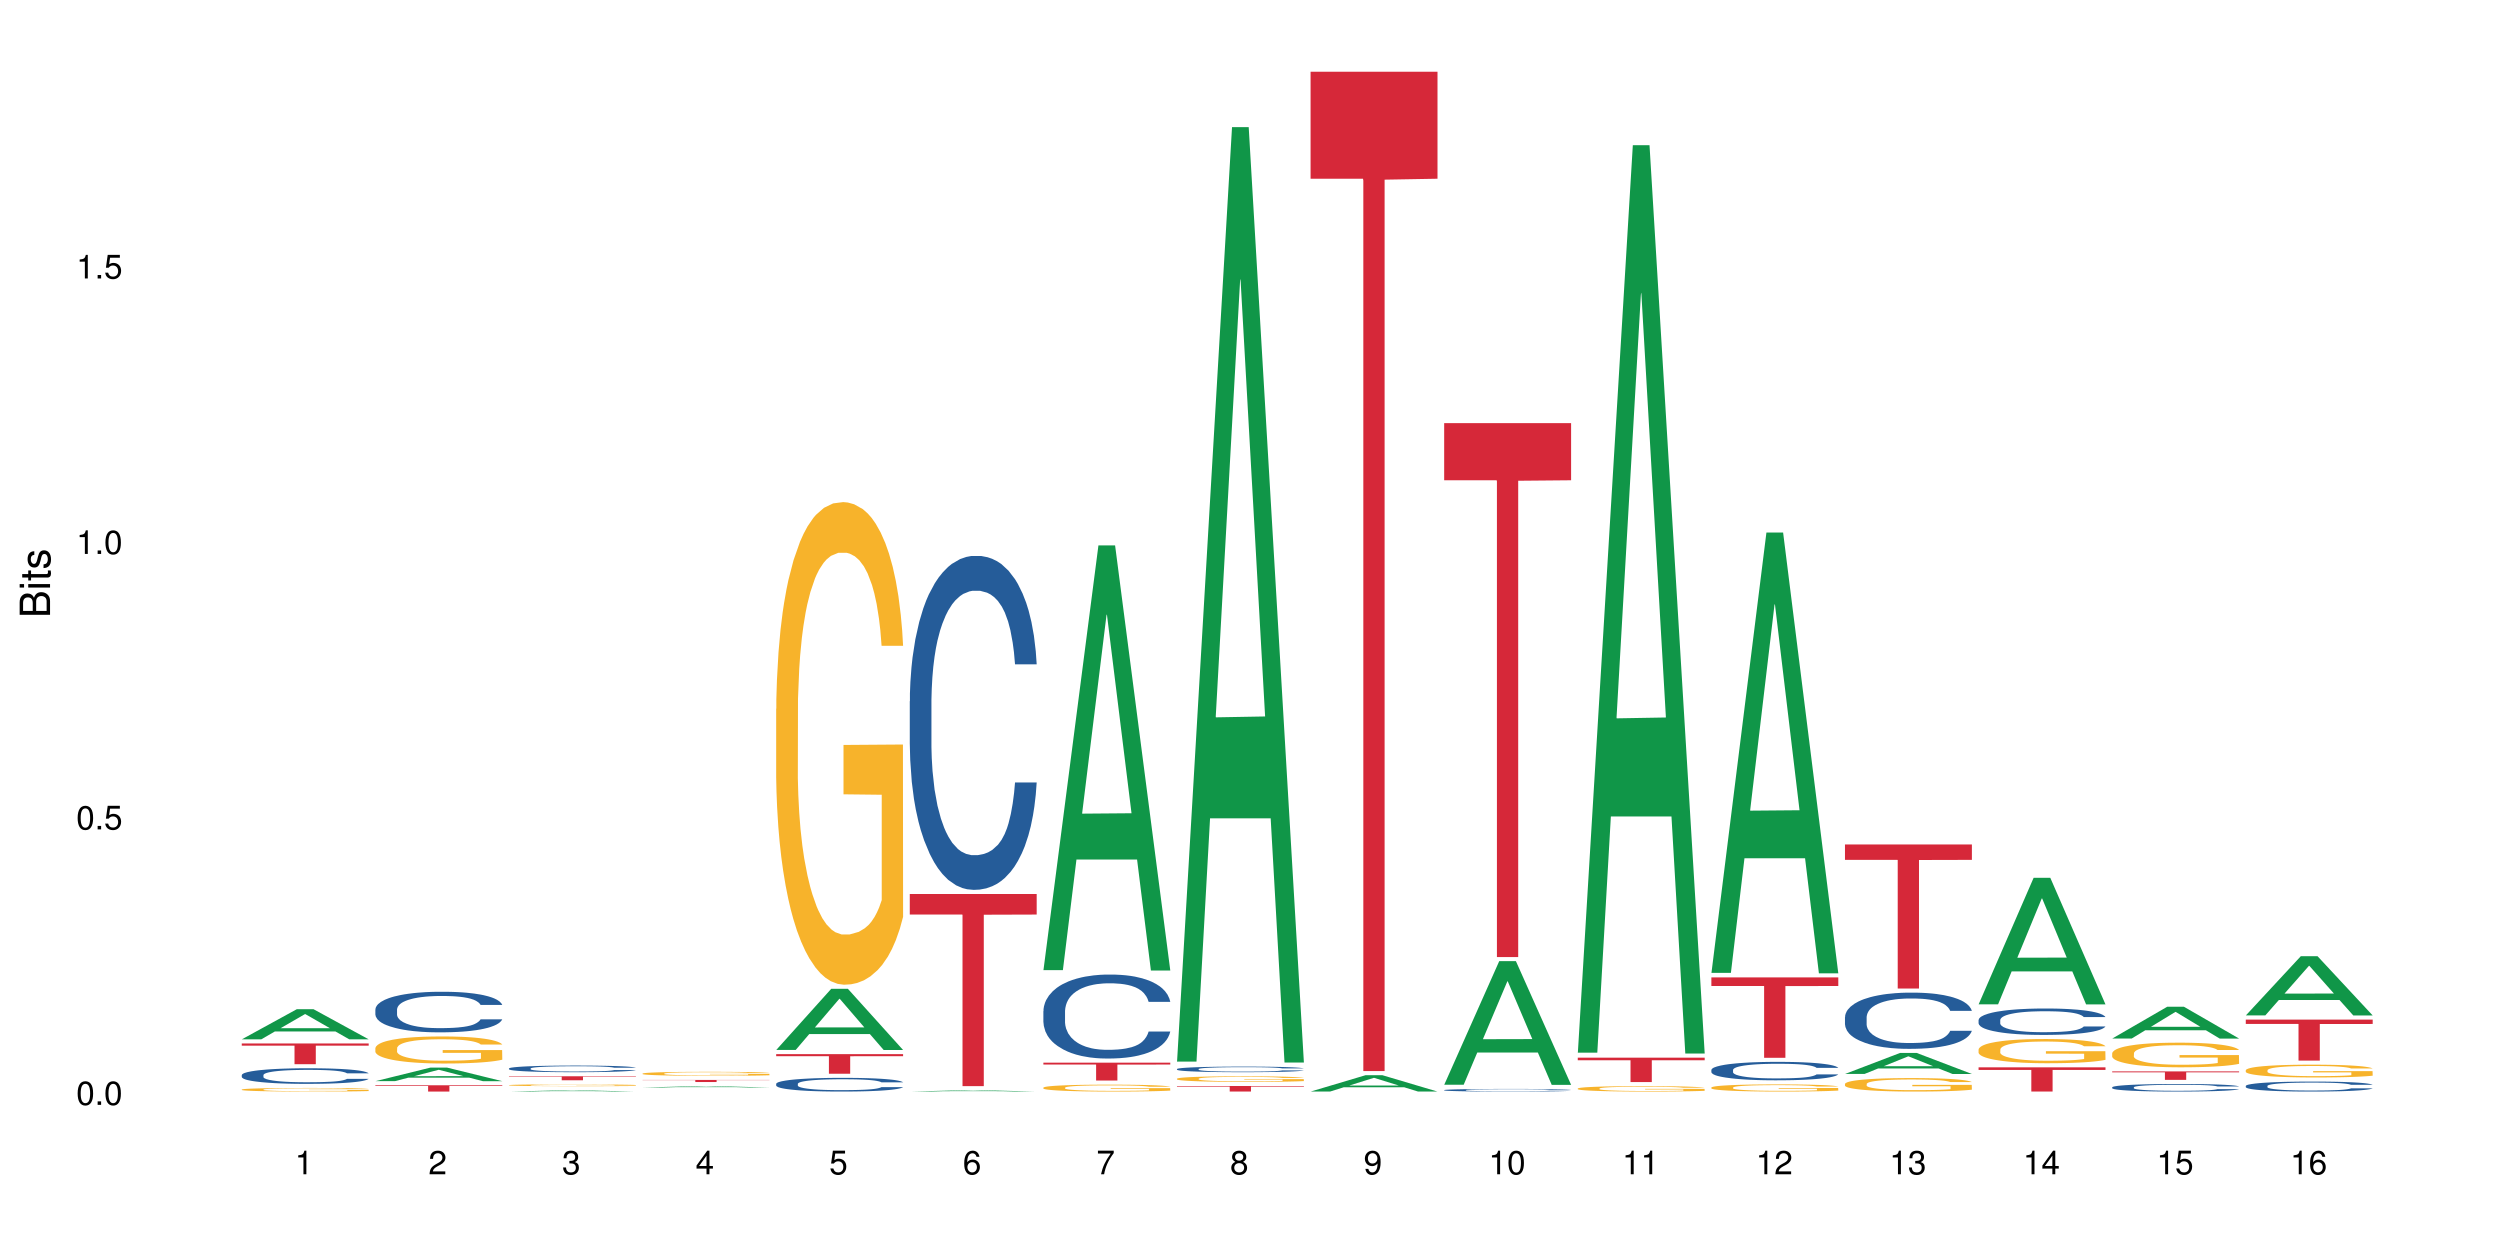 <?xml version="1.0" encoding="UTF-8"?>
<svg xmlns="http://www.w3.org/2000/svg" xmlns:xlink="http://www.w3.org/1999/xlink" width="720pt" height="360pt" viewBox="0 0 720 360" version="1.1">
<defs>
<g>
<symbol overflow="visible" id="glyph0-0">
<path style="stroke:none;" d=""/>
</symbol>
<symbol overflow="visible" id="glyph0-1">
<path style="stroke:none;" d="M 2.641 -6.797 C 2 -6.797 1.422 -6.531 1.078 -6.047 C 0.641 -5.453 0.406 -4.547 0.406 -3.297 C 0.406 -1 1.188 0.219 2.641 0.219 C 4.078 0.219 4.859 -1 4.859 -3.234 C 4.859 -4.562 4.656 -5.438 4.203 -6.047 C 3.844 -6.531 3.281 -6.797 2.641 -6.797 Z M 2.641 -6.047 C 3.547 -6.047 4 -5.125 4 -3.312 C 4 -1.375 3.562 -0.484 2.625 -0.484 C 1.734 -0.484 1.281 -1.422 1.281 -3.281 C 1.281 -5.141 1.734 -6.047 2.641 -6.047 Z M 2.641 -6.047 "/>
</symbol>
<symbol overflow="visible" id="glyph0-2">
<path style="stroke:none;" d="M 1.828 -1 L 0.828 -1 L 0.828 0 L 1.828 0 Z M 1.828 -1 "/>
</symbol>
<symbol overflow="visible" id="glyph0-3">
<path style="stroke:none;" d="M 4.562 -6.797 L 1.062 -6.797 L 0.547 -3.094 L 1.328 -3.094 C 1.719 -3.562 2.047 -3.734 2.578 -3.734 C 3.484 -3.734 4.062 -3.109 4.062 -2.094 C 4.062 -1.125 3.484 -0.531 2.578 -0.531 C 1.828 -0.531 1.375 -0.906 1.188 -1.672 L 0.328 -1.672 C 0.453 -1.109 0.547 -0.844 0.75 -0.594 C 1.125 -0.078 1.828 0.219 2.594 0.219 C 3.969 0.219 4.922 -0.781 4.922 -2.219 C 4.922 -3.562 4.031 -4.484 2.719 -4.484 C 2.25 -4.484 1.859 -4.359 1.469 -4.062 L 1.734 -5.969 L 4.562 -5.969 Z M 4.562 -6.797 "/>
</symbol>
<symbol overflow="visible" id="glyph0-4">
<path style="stroke:none;" d="M 2.484 -4.844 L 2.484 0 L 3.328 0 L 3.328 -6.797 L 2.766 -6.797 C 2.469 -5.75 2.281 -5.609 0.984 -5.453 L 0.984 -4.844 Z M 2.484 -4.844 "/>
</symbol>
<symbol overflow="visible" id="glyph0-5">
<path style="stroke:none;" d="M 4.859 -0.828 L 1.281 -0.828 C 1.359 -1.391 1.672 -1.75 2.5 -2.234 L 3.469 -2.75 C 4.406 -3.266 4.906 -3.969 4.906 -4.812 C 4.906 -5.375 4.672 -5.906 4.266 -6.266 C 3.859 -6.625 3.375 -6.797 2.719 -6.797 C 1.859 -6.797 1.219 -6.5 0.844 -5.922 C 0.609 -5.562 0.5 -5.125 0.484 -4.438 L 1.328 -4.438 C 1.359 -4.906 1.406 -5.188 1.531 -5.406 C 1.75 -5.812 2.188 -6.062 2.703 -6.062 C 3.469 -6.062 4.031 -5.516 4.031 -4.781 C 4.031 -4.25 3.719 -3.797 3.125 -3.438 L 2.234 -2.938 C 0.812 -2.141 0.406 -1.5 0.328 0 L 4.859 0 Z M 4.859 -0.828 "/>
</symbol>
<symbol overflow="visible" id="glyph0-6">
<path style="stroke:none;" d="M 2.125 -3.125 L 2.578 -3.125 C 3.516 -3.125 3.984 -2.703 3.984 -1.891 C 3.984 -1.031 3.469 -0.531 2.578 -0.531 C 1.656 -0.531 1.203 -0.984 1.156 -1.969 L 0.312 -1.969 C 0.344 -1.422 0.438 -1.078 0.609 -0.766 C 0.953 -0.109 1.625 0.219 2.547 0.219 C 3.953 0.219 4.859 -0.609 4.859 -1.906 C 4.859 -2.766 4.516 -3.25 3.703 -3.516 C 4.344 -3.766 4.656 -4.25 4.656 -4.938 C 4.656 -6.109 3.875 -6.797 2.578 -6.797 C 1.203 -6.797 0.484 -6.047 0.453 -4.609 L 1.297 -4.609 C 1.312 -5.016 1.344 -5.25 1.453 -5.453 C 1.641 -5.828 2.062 -6.062 2.594 -6.062 C 3.344 -6.062 3.797 -5.625 3.797 -4.906 C 3.797 -4.422 3.609 -4.141 3.25 -3.984 C 3.016 -3.891 2.719 -3.844 2.125 -3.844 Z M 2.125 -3.125 "/>
</symbol>
<symbol overflow="visible" id="glyph0-7">
<path style="stroke:none;" d="M 3.141 -1.625 L 3.141 0 L 3.984 0 L 3.984 -1.625 L 4.984 -1.625 L 4.984 -2.391 L 3.984 -2.391 L 3.984 -6.797 L 3.359 -6.797 L 0.266 -2.516 L 0.266 -1.625 Z M 3.141 -2.391 L 1 -2.391 L 3.141 -5.359 Z M 3.141 -2.391 "/>
</symbol>
<symbol overflow="visible" id="glyph0-8">
<path style="stroke:none;" d="M 4.781 -5.031 C 4.609 -6.141 3.891 -6.797 2.844 -6.797 C 2.094 -6.797 1.422 -6.438 1.031 -5.828 C 0.609 -5.172 0.406 -4.344 0.406 -3.094 C 0.406 -1.953 0.578 -1.234 0.984 -0.625 C 1.359 -0.078 1.953 0.219 2.703 0.219 C 3.984 0.219 4.922 -0.734 4.922 -2.078 C 4.922 -3.344 4.062 -4.234 2.844 -4.234 C 2.172 -4.234 1.641 -3.969 1.281 -3.469 C 1.281 -5.125 1.828 -6.047 2.797 -6.047 C 3.391 -6.047 3.797 -5.672 3.938 -5.031 Z M 2.734 -3.484 C 3.547 -3.484 4.062 -2.922 4.062 -2 C 4.062 -1.156 3.484 -0.531 2.703 -0.531 C 1.922 -0.531 1.328 -1.188 1.328 -2.047 C 1.328 -2.891 1.906 -3.484 2.734 -3.484 Z M 2.734 -3.484 "/>
</symbol>
<symbol overflow="visible" id="glyph0-9">
<path style="stroke:none;" d="M 4.984 -6.797 L 0.438 -6.797 L 0.438 -5.969 L 4.109 -5.969 C 2.5 -3.656 1.828 -2.234 1.328 0 L 2.219 0 C 2.594 -2.172 3.453 -4.047 4.984 -6.094 Z M 4.984 -6.797 "/>
</symbol>
<symbol overflow="visible" id="glyph0-10">
<path style="stroke:none;" d="M 3.75 -3.578 C 4.453 -4 4.688 -4.344 4.688 -4.984 C 4.688 -6.047 3.844 -6.797 2.641 -6.797 C 1.438 -6.797 0.594 -6.047 0.594 -4.984 C 0.594 -4.359 0.828 -4.016 1.516 -3.578 C 0.734 -3.203 0.359 -2.641 0.359 -1.891 C 0.359 -0.641 1.297 0.219 2.641 0.219 C 3.984 0.219 4.922 -0.641 4.922 -1.875 C 4.922 -2.641 4.531 -3.203 3.75 -3.578 Z M 2.641 -6.047 C 3.359 -6.047 3.812 -5.625 3.812 -4.969 C 3.812 -4.344 3.344 -3.922 2.641 -3.922 C 1.922 -3.922 1.453 -4.344 1.453 -4.984 C 1.453 -5.625 1.922 -6.047 2.641 -6.047 Z M 2.641 -3.203 C 3.484 -3.203 4.062 -2.672 4.062 -1.875 C 4.062 -1.062 3.484 -0.531 2.625 -0.531 C 1.797 -0.531 1.219 -1.078 1.219 -1.875 C 1.219 -2.672 1.797 -3.203 2.641 -3.203 Z M 2.641 -3.203 "/>
</symbol>
<symbol overflow="visible" id="glyph0-11">
<path style="stroke:none;" d="M 0.516 -1.547 C 0.672 -0.438 1.406 0.219 2.438 0.219 C 3.188 0.219 3.859 -0.141 4.266 -0.75 C 4.688 -1.406 4.891 -2.25 4.891 -3.484 C 4.891 -4.625 4.703 -5.359 4.312 -5.953 C 3.938 -6.5 3.344 -6.797 2.594 -6.797 C 1.297 -6.797 0.359 -5.844 0.359 -4.516 C 0.359 -3.25 1.234 -2.344 2.453 -2.344 C 3.094 -2.344 3.562 -2.578 4.016 -3.109 C 4 -1.453 3.469 -0.531 2.5 -0.531 C 1.906 -0.531 1.484 -0.906 1.359 -1.547 Z M 2.578 -6.062 C 3.375 -6.062 3.969 -5.406 3.969 -4.531 C 3.969 -3.688 3.375 -3.094 2.547 -3.094 C 1.734 -3.094 1.234 -3.672 1.234 -4.578 C 1.234 -5.438 1.797 -6.062 2.578 -6.062 Z M 2.578 -6.062 "/>
</symbol>
<symbol overflow="visible" id="glyph1-0">
<path style="stroke:none;" d=""/>
</symbol>
<symbol overflow="visible" id="glyph1-1">
<path style="stroke:none;" d="M 0 -0.953 L 0 -4.891 C 0 -5.719 -0.234 -6.344 -0.734 -6.797 C -1.188 -7.234 -1.812 -7.469 -2.5 -7.469 C -3.547 -7.469 -4.188 -7 -4.625 -5.875 C -4.984 -6.672 -5.641 -7.094 -6.531 -7.094 C -7.156 -7.094 -7.734 -6.859 -8.141 -6.391 C -8.562 -5.938 -8.75 -5.344 -8.75 -4.5 L -8.75 -0.953 Z M -4.984 -2.062 L -7.766 -2.062 L -7.766 -4.219 C -7.766 -4.844 -7.688 -5.203 -7.453 -5.5 C -7.219 -5.812 -6.859 -5.969 -6.375 -5.969 C -5.906 -5.969 -5.531 -5.812 -5.297 -5.5 C -5.062 -5.203 -4.984 -4.844 -4.984 -4.219 Z M -0.984 -2.062 L -4 -2.062 L -4 -4.781 C -4 -5.328 -3.859 -5.688 -3.578 -5.953 C -3.297 -6.219 -2.922 -6.359 -2.484 -6.359 C -2.062 -6.359 -1.688 -6.219 -1.406 -5.953 C -1.109 -5.688 -0.984 -5.328 -0.984 -4.781 Z M -0.984 -2.062 "/>
</symbol>
<symbol overflow="visible" id="glyph1-2">
<path style="stroke:none;" d="M -6.281 -1.797 L -6.281 -0.797 L 0 -0.797 L 0 -1.797 Z M -8.75 -1.797 L -8.75 -0.797 L -7.484 -0.797 L -7.484 -1.797 Z M -8.75 -1.797 "/>
</symbol>
<symbol overflow="visible" id="glyph1-3">
<path style="stroke:none;" d="M -6.281 -3.047 L -6.281 -2.016 L -8.016 -2.016 L -8.016 -1.016 L -6.281 -1.016 L -6.281 -0.172 L -5.469 -0.172 L -5.469 -1.016 L -0.719 -1.016 C -0.078 -1.016 0.281 -1.453 0.281 -2.234 C 0.281 -2.469 0.25 -2.719 0.188 -3.047 L -0.641 -3.047 C -0.609 -2.922 -0.594 -2.766 -0.594 -2.562 C -0.594 -2.141 -0.719 -2.016 -1.156 -2.016 L -5.469 -2.016 L -5.469 -3.047 Z M -6.281 -3.047 "/>
</symbol>
<symbol overflow="visible" id="glyph1-4">
<path style="stroke:none;" d="M -4.531 -5.25 C -5.766 -5.25 -6.469 -4.422 -6.469 -2.969 C -6.469 -1.516 -5.719 -0.562 -4.547 -0.562 C -3.562 -0.562 -3.094 -1.062 -2.734 -2.562 L -2.516 -3.484 C -2.344 -4.188 -2.094 -4.469 -1.625 -4.469 C -1.047 -4.469 -0.641 -3.875 -0.641 -3 C -0.641 -2.453 -0.797 -2 -1.062 -1.75 C -1.25 -1.594 -1.422 -1.531 -1.875 -1.469 L -1.875 -0.406 C -0.422 -0.453 0.281 -1.266 0.281 -2.922 C 0.281 -4.5 -0.5 -5.516 -1.719 -5.516 C -2.656 -5.516 -3.172 -4.984 -3.469 -3.734 L -3.703 -2.766 C -3.891 -1.953 -4.156 -1.609 -4.594 -1.609 C -5.172 -1.609 -5.547 -2.125 -5.547 -2.938 C -5.547 -3.75 -5.203 -4.172 -4.531 -4.203 Z M -4.531 -5.25 "/>
</symbol>
</g>
</defs>
<g id="surface62663">
<rect x="0" y="0" width="720" height="360" style="fill:rgb(100%,100%,100%);fill-opacity:1;stroke:none;"/>
<path style=" stroke:none;fill-rule:nonzero;fill:rgb(6.275%,58.824%,28.235%);fill-opacity:1;" d="M 69.629 299.324 L 69.668 299.316 L 85.484 290.648 L 90.289 290.648 L 106.184 299.332 L 100.598 299.332 L 96.613 297.066 L 79.156 297.066 L 75.254 299.324 L 69.629 299.324 L 80.836 296.129 L 95.012 296.121 L 87.945 292.07 L 87.867 292.059 L 87.789 292.086 L 80.797 296.121 L 80.836 296.129 Z M 69.629 299.324 "/>
<path style=" stroke:none;fill-rule:nonzero;fill:rgb(14.51%,36.078%,60%);fill-opacity:1;" d="M 69.629 309.613 L 69.676 309.609 L 69.676 309.512 L 69.809 309.355 L 70.121 309.16 L 70.434 309.023 L 71.234 308.781 L 72.348 308.547 L 73.508 308.367 L 74.355 308.262 L 75.113 308.18 L 76.852 308.027 L 77.965 307.949 L 79.168 307.879 L 80.641 307.809 L 81.711 307.77 L 84.117 307.703 L 85.898 307.672 L 87.281 307.66 L 90.27 307.66 L 92.051 307.676 L 93.344 307.699 L 94.77 307.73 L 95.973 307.77 L 98.07 307.859 L 99.941 307.973 L 100.789 308.039 L 102.125 308.164 L 103.152 308.289 L 103.863 308.395 L 104.668 308.547 L 105.379 308.734 L 105.914 308.941 L 106.184 309.117 L 99.941 309.117 L 99.629 308.953 L 99.273 308.828 L 98.605 308.66 L 97.938 308.539 L 97 308.422 L 96.152 308.344 L 94.992 308.266 L 93.969 308.215 L 92.898 308.18 L 91.875 308.152 L 89.91 308.129 L 87.637 308.129 L 86.793 308.137 L 85.055 308.172 L 84.117 308.199 L 82.781 308.258 L 81.844 308.309 L 80.73 308.391 L 79.973 308.461 L 79.035 308.566 L 78.367 308.664 L 77.609 308.797 L 77.164 308.902 L 76.762 309.016 L 76.406 309.152 L 76.137 309.293 L 75.961 309.445 L 75.871 309.594 L 75.871 310.23 L 75.961 310.379 L 76.184 310.551 L 76.762 310.801 L 77.609 311.02 L 78.59 311.191 L 79.527 311.312 L 80.059 311.371 L 80.773 311.438 L 81.887 311.52 L 83.492 311.602 L 84.43 311.633 L 85.855 311.668 L 87.328 311.684 L 89.289 311.684 L 91.027 311.668 L 92.184 311.648 L 93.391 311.613 L 95.039 311.543 L 96.062 311.48 L 96.953 311.402 L 97.625 311.324 L 98.07 311.258 L 98.738 311.129 L 99.273 310.988 L 99.676 310.848 L 99.941 310.707 L 106.184 310.707 L 105.914 310.871 L 105.516 311.031 L 105.113 311.148 L 104.488 311.293 L 103.773 311.422 L 102.75 311.566 L 101.902 311.66 L 100.789 311.762 L 99.762 311.84 L 98.648 311.91 L 97 311.992 L 95.93 312.031 L 94.77 312.07 L 93.391 312.102 L 91.648 312.133 L 89.777 312.148 L 88.039 312.152 L 86.168 312.145 L 84.785 312.129 L 82.957 312.09 L 80.684 312.016 L 79.035 311.938 L 77.742 311.859 L 76.629 311.777 L 75.379 311.668 L 73.773 311.488 L 72.793 311.348 L 72.125 311.23 L 71.367 311.07 L 70.832 310.93 L 70.207 310.699 L 69.762 310.406 L 69.629 310.18 Z M 69.629 309.613 "/>
<path style=" stroke:none;fill-rule:nonzero;fill:rgb(96.863%,70.196%,16.863%);fill-opacity:1;" d="M 69.629 313.777 L 69.676 313.777 L 69.676 313.758 L 69.852 313.715 L 70.297 313.656 L 70.879 313.605 L 71.5 313.57 L 71.902 313.547 L 72.57 313.52 L 73.152 313.5 L 74.621 313.457 L 76.496 313.418 L 77.52 313.398 L 78.68 313.383 L 80.328 313.367 L 81.086 313.359 L 83.402 313.344 L 86.035 313.336 L 88.93 313.332 L 90.27 313.332 L 92.098 313.336 L 94.594 313.348 L 96.02 313.355 L 97.133 313.367 L 98.293 313.379 L 99.719 313.398 L 101.055 313.418 L 102.125 313.441 L 103.195 313.473 L 104.086 313.5 L 104.844 313.535 L 105.516 313.574 L 105.914 313.609 L 106.184 313.641 L 99.984 313.641 L 99.629 313.609 L 99.227 313.582 L 98.559 313.551 L 97.891 313.527 L 97.223 313.512 L 95.973 313.484 L 94.906 313.469 L 93.566 313.457 L 92.273 313.449 L 90.805 313.441 L 87.551 313.441 L 85.41 313.445 L 84.16 313.453 L 83.27 313.461 L 82.023 313.477 L 81.266 313.488 L 80.816 313.496 L 79.48 313.523 L 78.59 313.551 L 78.098 313.57 L 77.477 313.598 L 77.027 313.625 L 76.539 313.66 L 76.27 313.691 L 75.914 313.754 L 75.871 313.926 L 76.004 313.961 L 76.27 314 L 76.629 314.035 L 77.164 314.07 L 77.699 314.098 L 78.633 314.137 L 79.438 314.16 L 80.059 314.176 L 81.266 314.203 L 81.754 314.211 L 82.914 314.227 L 84.117 314.242 L 85.59 314.254 L 86.703 314.258 L 88.484 314.262 L 90.758 314.262 L 93.434 314.258 L 95.129 314.25 L 96.285 314.242 L 97.043 314.234 L 97.98 314.223 L 98.648 314.215 L 99.273 314.203 L 100.031 314.188 L 100.031 313.961 L 89.02 313.961 L 89.02 313.855 L 106.137 313.852 L 106.184 314.223 L 105.246 314.25 L 104.086 314.273 L 102.973 314.293 L 101.812 314.309 L 100.164 314.328 L 98.828 314.34 L 96.777 314.352 L 94.906 314.359 L 92.941 314.367 L 91.203 314.371 L 89.152 314.371 L 87.328 314.367 L 85.363 314.363 L 83.805 314.355 L 82.379 314.348 L 80.953 314.332 L 79.168 314.312 L 78.012 314.297 L 76.805 314.277 L 75.602 314.254 L 74.531 314.227 L 73.82 314.207 L 73.105 314.188 L 72.348 314.156 L 71.637 314.125 L 71.102 314.094 L 70.609 314.062 L 70.254 314.031 L 69.898 313.988 L 69.719 313.953 L 69.629 313.926 Z M 69.629 313.777 "/>
<path style=" stroke:none;fill-rule:nonzero;fill:rgb(83.922%,15.686%,22.353%);fill-opacity:1;" d="M 69.629 300.512 L 106.184 300.512 L 106.184 301.152 L 90.949 301.156 L 90.949 306.48 L 84.82 306.48 L 84.82 301.16 L 84.73 301.152 L 69.629 301.152 Z M 69.629 300.512 "/>
<path style=" stroke:none;fill-rule:nonzero;fill:rgb(6.275%,58.824%,28.235%);fill-opacity:1;" d="M 108.105 311.375 L 108.145 311.371 L 123.961 307.473 L 128.766 307.473 L 144.66 311.379 L 139.074 311.379 L 135.09 310.359 L 117.637 310.359 L 113.73 311.375 L 108.105 311.375 L 119.312 309.938 L 133.492 309.934 L 126.422 308.109 L 126.344 308.105 L 126.266 308.117 L 119.273 309.934 L 119.312 309.938 Z M 108.105 311.375 "/>
<path style=" stroke:none;fill-rule:nonzero;fill:rgb(14.51%,36.078%,60%);fill-opacity:1;" d="M 108.105 290.715 L 108.152 290.707 L 108.152 290.449 L 108.285 290.043 L 108.598 289.531 L 108.91 289.176 L 109.711 288.547 L 110.824 287.938 L 111.984 287.469 L 112.832 287.191 L 113.59 286.977 L 115.328 286.582 L 116.441 286.379 L 117.645 286.199 L 119.117 286.016 L 120.188 285.91 L 122.594 285.738 L 124.375 285.664 L 125.758 285.633 L 128.746 285.633 L 130.527 285.676 L 131.82 285.727 L 133.246 285.812 L 134.453 285.91 L 136.547 286.145 L 138.418 286.441 L 139.266 286.613 L 140.602 286.945 L 141.629 287.266 L 142.34 287.543 L 143.145 287.938 L 143.855 288.418 L 144.391 288.965 L 144.66 289.422 L 138.418 289.422 L 138.105 288.996 L 137.75 288.664 L 137.082 288.227 L 136.414 287.918 L 135.477 287.609 L 134.629 287.406 L 133.469 287.203 L 132.445 287.074 L 131.375 286.977 L 130.352 286.914 L 128.391 286.848 L 126.117 286.848 L 125.27 286.871 L 123.531 286.957 L 122.594 287.031 L 121.258 287.18 L 120.32 287.32 L 119.207 287.531 L 118.449 287.715 L 117.512 287.992 L 116.844 288.238 L 116.086 288.59 L 115.641 288.855 L 115.238 289.156 L 114.883 289.508 L 114.613 289.883 L 114.438 290.277 L 114.348 290.664 L 114.348 292.316 L 114.438 292.703 L 114.66 293.152 L 115.238 293.805 L 116.086 294.367 L 117.066 294.816 L 118.004 295.137 L 118.539 295.289 L 119.25 295.457 L 120.363 295.672 L 121.969 295.887 L 122.906 295.973 L 124.332 296.055 L 125.805 296.098 L 127.766 296.098 L 129.504 296.055 L 130.664 296.004 L 131.867 295.918 L 133.516 295.734 L 134.539 295.566 L 135.434 295.363 L 136.102 295.16 L 136.547 294.988 L 137.215 294.656 L 137.75 294.293 L 138.152 293.922 L 138.418 293.559 L 144.66 293.559 L 144.391 293.984 L 143.992 294.402 L 143.59 294.711 L 142.965 295.086 L 142.254 295.414 L 141.227 295.789 L 140.379 296.035 L 139.266 296.301 L 138.242 296.504 L 137.125 296.688 L 135.477 296.898 L 134.406 297.008 L 133.246 297.102 L 131.867 297.188 L 130.129 297.262 L 128.254 297.305 L 126.516 297.316 L 124.645 297.297 L 123.262 297.254 L 121.434 297.156 L 119.16 296.965 L 117.512 296.762 L 116.219 296.559 L 115.105 296.344 L 113.855 296.055 L 112.254 295.586 L 111.27 295.223 L 110.602 294.926 L 109.844 294.508 L 109.309 294.133 L 108.688 293.535 L 108.238 292.777 L 108.105 292.191 Z M 108.105 290.715 "/>
<path style=" stroke:none;fill-rule:nonzero;fill:rgb(96.863%,70.196%,16.863%);fill-opacity:1;" d="M 108.105 301.836 L 108.152 301.828 L 108.152 301.688 L 108.328 301.367 L 108.773 300.926 L 109.355 300.562 L 109.98 300.277 L 110.379 300.125 L 111.047 299.914 L 111.629 299.758 L 113.098 299.438 L 114.973 299.137 L 115.996 299.008 L 117.156 298.887 L 118.805 298.754 L 119.562 298.703 L 121.879 298.59 L 124.512 298.52 L 127.406 298.496 L 128.746 298.504 L 130.574 298.531 L 133.07 298.609 L 134.496 298.68 L 135.609 298.754 L 136.77 298.844 L 138.195 298.988 L 139.531 299.16 L 140.602 299.328 L 141.672 299.543 L 142.562 299.77 L 143.32 300.02 L 143.992 300.32 L 144.391 300.566 L 144.66 300.816 L 138.465 300.816 L 138.105 300.566 L 137.707 300.375 L 137.035 300.141 L 136.367 299.969 L 135.699 299.836 L 134.453 299.648 L 133.383 299.535 L 132.043 299.438 L 130.75 299.371 L 129.281 299.328 L 128.391 299.316 L 126.027 299.316 L 123.887 299.363 L 122.637 299.422 L 121.746 299.48 L 120.5 299.586 L 119.742 299.672 L 119.297 299.727 L 117.957 299.949 L 117.066 300.148 L 116.574 300.285 L 115.953 300.496 L 115.508 300.688 L 115.016 300.973 L 114.75 301.188 L 114.391 301.672 L 114.348 302.953 L 114.48 303.223 L 114.75 303.516 L 115.105 303.773 L 115.641 304.043 L 116.176 304.25 L 117.109 304.527 L 117.914 304.711 L 118.539 304.832 L 119.742 305.023 L 120.23 305.09 L 121.391 305.219 L 122.594 305.316 L 124.066 305.402 L 125.18 305.445 L 126.961 305.48 L 129.234 305.48 L 131.91 305.438 L 133.605 305.383 L 134.762 305.324 L 135.52 305.273 L 136.457 305.195 L 137.125 305.125 L 137.75 305.047 L 138.508 304.926 L 138.508 303.223 L 127.496 303.219 L 127.496 302.418 L 144.613 302.414 L 144.66 305.195 L 143.723 305.387 L 142.562 305.574 L 141.449 305.715 L 140.289 305.836 L 138.641 305.973 L 137.305 306.059 L 135.254 306.156 L 133.383 306.223 L 131.422 306.266 L 129.68 306.285 L 127.633 306.293 L 125.805 306.277 L 123.844 306.234 L 122.281 306.18 L 120.855 306.109 L 119.43 306.016 L 117.645 305.867 L 116.488 305.746 L 115.285 305.594 L 114.078 305.418 L 113.012 305.227 L 112.297 305.074 L 111.582 304.902 L 110.824 304.691 L 110.113 304.449 L 109.578 304.227 L 109.086 303.98 L 108.73 303.742 L 108.375 303.422 L 108.195 303.168 L 108.105 302.945 Z M 108.105 301.836 "/>
<path style=" stroke:none;fill-rule:nonzero;fill:rgb(83.922%,15.686%,22.353%);fill-opacity:1;" d="M 108.105 312.559 L 144.66 312.559 L 144.66 312.754 L 129.426 312.754 L 129.426 314.371 L 123.297 314.371 L 123.297 312.754 L 108.105 312.754 Z M 108.105 312.559 "/>
<path style=" stroke:none;fill-rule:nonzero;fill:rgb(6.275%,58.824%,28.235%);fill-opacity:1;" d="M 146.582 314.371 L 146.621 314.371 L 162.438 314.004 L 167.242 314.004 L 183.137 314.371 L 177.551 314.371 L 173.57 314.273 L 156.113 314.273 L 152.207 314.371 L 146.582 314.371 L 157.793 314.234 L 171.969 314.234 L 164.898 314.066 L 164.742 314.066 L 157.754 314.234 L 157.793 314.234 Z M 146.582 314.371 "/>
<path style=" stroke:none;fill-rule:nonzero;fill:rgb(14.51%,36.078%,60%);fill-opacity:1;" d="M 146.582 307.715 L 146.629 307.711 L 146.629 307.672 L 146.762 307.605 L 147.074 307.52 L 147.387 307.461 L 148.188 307.359 L 149.301 307.262 L 150.461 307.184 L 151.309 307.137 L 152.066 307.102 L 153.805 307.039 L 154.918 307.004 L 156.121 306.977 L 157.594 306.945 L 158.664 306.93 L 161.07 306.902 L 162.855 306.887 L 164.234 306.883 L 167.223 306.883 L 169.004 306.891 L 170.297 306.898 L 171.727 306.914 L 172.93 306.93 L 175.023 306.969 L 176.895 307.016 L 177.742 307.043 L 179.078 307.098 L 180.105 307.148 L 180.82 307.195 L 181.621 307.262 L 182.336 307.34 L 182.867 307.43 L 183.137 307.504 L 176.895 307.504 L 176.582 307.434 L 176.227 307.379 L 175.559 307.309 L 174.891 307.258 L 173.953 307.207 L 173.105 307.172 L 171.949 307.141 L 170.922 307.117 L 169.852 307.102 L 168.828 307.094 L 166.867 307.082 L 164.594 307.082 L 163.746 307.086 L 162.008 307.102 L 161.07 307.113 L 159.734 307.137 L 158.797 307.16 L 157.684 307.195 L 156.926 307.223 L 155.988 307.27 L 155.32 307.309 L 154.562 307.367 L 154.117 307.41 L 153.715 307.461 L 153.359 307.516 L 153.09 307.578 L 152.914 307.641 L 152.824 307.707 L 152.824 307.977 L 152.914 308.039 L 153.137 308.113 L 153.715 308.219 L 154.562 308.312 L 155.543 308.383 L 156.48 308.438 L 157.016 308.461 L 157.727 308.488 L 158.844 308.523 L 160.445 308.559 L 161.383 308.574 L 162.809 308.586 L 164.281 308.594 L 166.242 308.594 L 167.98 308.586 L 169.141 308.578 L 170.344 308.562 L 171.992 308.535 L 173.016 308.508 L 173.91 308.473 L 174.578 308.441 L 175.023 308.414 L 175.691 308.359 L 176.227 308.301 L 176.629 308.238 L 176.895 308.18 L 183.137 308.18 L 182.867 308.25 L 182.469 308.316 L 182.066 308.367 L 181.441 308.43 L 180.73 308.48 L 179.703 308.543 L 178.855 308.582 L 177.742 308.629 L 176.719 308.66 L 175.602 308.691 L 173.953 308.727 L 172.883 308.742 L 171.727 308.758 L 170.344 308.773 L 168.605 308.785 L 166.73 308.793 L 164.992 308.793 L 163.121 308.789 L 161.738 308.781 L 159.91 308.766 L 157.637 308.734 L 155.988 308.703 L 154.695 308.668 L 153.582 308.633 L 152.332 308.586 L 150.73 308.512 L 149.75 308.449 L 149.078 308.402 L 148.32 308.332 L 147.785 308.273 L 147.164 308.176 L 146.719 308.051 L 146.582 307.953 Z M 146.582 307.715 "/>
<path style=" stroke:none;fill-rule:nonzero;fill:rgb(96.863%,70.196%,16.863%);fill-opacity:1;" d="M 146.582 312.52 L 146.629 312.52 L 146.629 312.508 L 146.805 312.488 L 147.25 312.457 L 147.832 312.43 L 148.457 312.41 L 148.855 312.402 L 149.523 312.387 L 150.105 312.375 L 151.574 312.355 L 153.449 312.332 L 154.473 312.324 L 155.633 312.316 L 157.281 312.309 L 158.039 312.305 L 160.359 312.297 L 162.988 312.289 L 167.223 312.289 L 169.051 312.293 L 171.547 312.297 L 172.973 312.301 L 174.086 312.309 L 175.246 312.312 L 176.672 312.324 L 178.012 312.336 L 179.078 312.348 L 180.148 312.363 L 181.043 312.379 L 181.801 312.395 L 182.469 312.414 L 182.867 312.434 L 183.137 312.449 L 176.941 312.449 L 176.582 312.434 L 176.184 312.418 L 175.516 312.402 L 174.844 312.391 L 174.176 312.383 L 172.93 312.367 L 171.859 312.359 L 170.52 312.355 L 169.227 312.352 L 167.758 312.348 L 162.363 312.348 L 161.117 312.352 L 160.223 312.355 L 158.977 312.363 L 158.219 312.371 L 157.773 312.375 L 156.434 312.391 L 155.543 312.402 L 155.055 312.414 L 154.43 312.426 L 153.984 312.441 L 153.492 312.461 L 153.227 312.477 L 152.867 312.508 L 152.824 312.598 L 152.957 312.613 L 153.227 312.637 L 153.582 312.652 L 154.117 312.672 L 154.652 312.684 L 155.586 312.703 L 156.391 312.719 L 157.016 312.727 L 158.219 312.738 L 158.707 312.742 L 159.867 312.754 L 161.07 312.758 L 162.543 312.766 L 163.656 312.77 L 167.711 312.77 L 170.387 312.766 L 172.082 312.762 L 173.242 312.758 L 174 312.758 L 174.934 312.75 L 175.602 312.746 L 176.227 312.742 L 176.984 312.73 L 176.984 312.613 L 165.973 312.613 L 165.973 312.559 L 183.094 312.559 L 183.137 312.75 L 182.199 312.766 L 181.043 312.777 L 179.926 312.785 L 178.77 312.793 L 177.117 312.805 L 175.781 312.809 L 173.73 312.816 L 171.859 312.82 L 169.898 312.824 L 164.281 312.824 L 162.32 312.82 L 160.758 312.816 L 157.906 312.809 L 156.121 312.797 L 154.965 312.789 L 153.762 312.777 L 152.555 312.766 L 151.488 312.754 L 150.059 312.73 L 149.301 312.715 L 148.59 312.699 L 148.055 312.684 L 147.562 312.668 L 147.207 312.652 L 146.852 312.629 L 146.672 312.609 L 146.582 312.594 Z M 146.582 312.52 "/>
<path style=" stroke:none;fill-rule:nonzero;fill:rgb(83.922%,15.686%,22.353%);fill-opacity:1;" d="M 146.582 309.973 L 183.137 309.973 L 183.137 310.094 L 167.902 310.094 L 167.902 311.109 L 161.773 311.109 L 161.773 310.098 L 161.684 310.094 L 146.582 310.094 Z M 146.582 309.973 "/>
<path style=" stroke:none;fill-rule:nonzero;fill:rgb(6.275%,58.824%,28.235%);fill-opacity:1;" d="M 185.059 313.203 L 185.098 313.203 L 200.914 312.805 L 205.719 312.805 L 221.613 313.203 L 216.027 313.203 L 212.047 313.098 L 194.59 313.098 L 190.684 313.203 L 185.059 313.203 L 196.27 313.055 L 210.445 313.055 L 203.375 312.867 L 203.297 312.867 L 203.219 312.871 L 196.23 313.055 L 196.27 313.055 Z M 185.059 313.203 "/>
<path style=" stroke:none;fill-rule:nonzero;fill:rgb(96.863%,70.196%,16.863%);fill-opacity:1;" d="M 185.059 309.176 L 185.105 309.176 L 185.105 309.156 L 185.281 309.109 L 185.73 309.043 L 186.309 308.988 L 186.934 308.945 L 187.332 308.926 L 188.004 308.895 L 188.582 308.871 L 190.055 308.82 L 191.926 308.777 L 192.949 308.758 L 194.109 308.742 L 195.758 308.719 L 196.516 308.715 L 198.836 308.695 L 201.465 308.688 L 204.363 308.684 L 205.699 308.684 L 207.527 308.688 L 210.023 308.699 L 211.449 308.711 L 212.562 308.719 L 213.723 308.734 L 215.148 308.754 L 216.488 308.781 L 217.559 308.805 L 218.625 308.836 L 219.52 308.871 L 220.277 308.91 L 220.945 308.953 L 221.348 308.988 L 221.613 309.027 L 215.418 309.027 L 215.062 308.988 L 214.66 308.961 L 213.992 308.926 L 213.32 308.902 L 212.652 308.883 L 211.406 308.855 L 210.336 308.836 L 209 308.82 L 207.707 308.812 L 206.234 308.805 L 202.98 308.805 L 200.84 308.812 L 199.594 308.82 L 198.699 308.828 L 197.453 308.844 L 196.695 308.855 L 196.25 308.863 L 194.91 308.898 L 194.02 308.926 L 193.531 308.949 L 192.906 308.98 L 192.461 309.008 L 191.969 309.051 L 191.703 309.082 L 191.344 309.152 L 191.301 309.344 L 191.434 309.383 L 191.703 309.426 L 192.059 309.465 L 192.594 309.504 L 193.129 309.535 L 194.066 309.578 L 194.867 309.605 L 195.492 309.621 L 196.695 309.648 L 197.184 309.66 L 198.344 309.68 L 199.547 309.695 L 201.02 309.707 L 202.133 309.711 L 203.918 309.719 L 206.191 309.719 L 208.863 309.711 L 210.559 309.703 L 211.719 309.695 L 212.477 309.688 L 213.41 309.676 L 214.078 309.664 L 214.703 309.652 L 215.461 309.637 L 215.461 309.383 L 204.453 309.383 L 204.453 309.266 L 221.57 309.262 L 221.613 309.676 L 220.676 309.703 L 219.52 309.73 L 218.402 309.754 L 217.246 309.77 L 215.594 309.789 L 214.258 309.805 L 212.207 309.816 L 210.336 309.828 L 208.375 309.832 L 206.637 309.836 L 204.586 309.84 L 202.758 309.836 L 200.797 309.828 L 199.234 309.82 L 197.809 309.812 L 196.383 309.797 L 194.602 309.773 L 193.441 309.758 L 192.238 309.734 L 191.035 309.707 L 189.965 309.68 L 189.25 309.656 L 188.539 309.633 L 187.781 309.602 L 187.066 309.566 L 186.531 309.531 L 186.039 309.496 L 185.684 309.461 L 185.328 309.414 L 185.148 309.375 L 185.059 309.344 Z M 185.059 309.176 "/>
<path style=" stroke:none;fill-rule:nonzero;fill:rgb(83.922%,15.686%,22.353%);fill-opacity:1;" d="M 185.059 311.02 L 221.613 311.02 L 221.613 311.082 L 206.379 311.082 L 206.379 311.625 L 200.25 311.625 L 200.25 311.082 L 185.059 311.082 Z M 185.059 311.02 "/>
<path style=" stroke:none;fill-rule:nonzero;fill:rgb(6.275%,58.824%,28.235%);fill-opacity:1;" d="M 223.539 302.387 L 223.578 302.371 L 239.391 284.781 L 244.195 284.781 L 260.09 302.402 L 254.504 302.402 L 250.523 297.805 L 233.066 297.805 L 229.16 302.387 L 223.539 302.387 L 234.746 295.902 L 248.922 295.883 L 241.852 287.66 L 241.773 287.641 L 241.695 287.691 L 234.707 295.883 L 234.746 295.902 Z M 223.539 302.387 "/>
<path style=" stroke:none;fill-rule:nonzero;fill:rgb(14.51%,36.078%,60%);fill-opacity:1;" d="M 223.539 312.141 L 223.582 312.137 L 223.582 312.051 L 223.715 311.914 L 224.027 311.738 L 224.34 311.621 L 225.141 311.406 L 226.258 311.203 L 227.414 311.043 L 228.262 310.949 L 229.02 310.875 L 230.758 310.742 L 231.875 310.676 L 233.078 310.613 L 234.547 310.551 L 235.617 310.516 L 238.023 310.457 L 239.809 310.434 L 241.191 310.422 L 244.176 310.422 L 245.961 310.438 L 247.254 310.453 L 248.68 310.484 L 249.883 310.516 L 251.977 310.594 L 253.848 310.695 L 254.695 310.754 L 256.035 310.867 L 257.059 310.973 L 257.773 311.066 L 258.574 311.203 L 259.289 311.363 L 259.824 311.547 L 260.09 311.703 L 253.848 311.703 L 253.539 311.559 L 253.18 311.445 L 252.512 311.301 L 251.844 311.195 L 250.906 311.09 L 250.059 311.02 L 248.902 310.953 L 247.875 310.91 L 246.805 310.875 L 245.781 310.855 L 243.82 310.832 L 241.547 310.832 L 240.699 310.84 L 238.961 310.871 L 238.023 310.895 L 236.688 310.945 L 235.75 310.992 L 234.637 311.062 L 233.879 311.125 L 232.941 311.219 L 232.273 311.301 L 231.516 311.422 L 231.07 311.512 L 230.668 311.613 L 230.312 311.73 L 230.047 311.859 L 229.867 311.992 L 229.777 312.121 L 229.777 312.68 L 229.867 312.812 L 230.09 312.965 L 230.668 313.184 L 231.516 313.375 L 232.496 313.527 L 233.434 313.633 L 233.969 313.684 L 234.68 313.742 L 235.797 313.816 L 237.402 313.887 L 238.336 313.914 L 239.762 313.945 L 241.234 313.961 L 243.195 313.961 L 244.934 313.945 L 246.094 313.926 L 247.297 313.898 L 248.945 313.836 L 249.973 313.777 L 250.863 313.711 L 251.531 313.641 L 251.977 313.582 L 252.645 313.473 L 253.18 313.348 L 253.582 313.223 L 253.848 313.102 L 260.09 313.102 L 259.824 313.246 L 259.422 313.387 L 259.02 313.488 L 258.395 313.617 L 257.684 313.727 L 256.656 313.855 L 255.812 313.938 L 254.695 314.027 L 253.672 314.098 L 252.559 314.156 L 250.906 314.23 L 249.836 314.266 L 248.68 314.297 L 247.297 314.328 L 245.559 314.352 L 243.688 314.367 L 241.949 314.371 L 240.074 314.363 L 238.695 314.348 L 236.867 314.316 L 234.594 314.25 L 232.941 314.184 L 231.648 314.113 L 230.535 314.043 L 229.289 313.945 L 227.684 313.785 L 226.703 313.664 L 226.035 313.562 L 225.277 313.422 L 224.742 313.297 L 224.117 313.094 L 223.672 312.836 L 223.539 312.637 Z M 223.539 312.141 "/>
<path style=" stroke:none;fill-rule:nonzero;fill:rgb(96.863%,70.196%,16.863%);fill-opacity:1;" d="M 223.539 204.137 L 223.582 204.008 L 223.582 201.469 L 223.762 195.758 L 224.207 187.887 L 224.785 181.414 L 225.41 176.336 L 225.812 173.672 L 226.48 169.863 L 227.059 167.07 L 228.531 161.359 L 230.402 156.027 L 231.426 153.742 L 232.586 151.582 L 234.234 149.172 L 234.992 148.281 L 237.312 146.25 L 239.941 144.98 L 242.84 144.602 L 244.176 144.727 L 246.004 145.234 L 248.5 146.633 L 249.926 147.902 L 251.043 149.172 L 252.199 150.82 L 253.625 153.359 L 254.965 156.406 L 256.035 159.453 L 257.105 163.262 L 257.996 167.324 L 258.754 171.766 L 259.422 177.098 L 259.824 181.539 L 260.09 185.984 L 253.895 185.984 L 253.539 181.539 L 253.137 178.113 L 252.469 173.926 L 251.801 170.879 L 251.129 168.465 L 249.883 165.164 L 248.812 163.133 L 247.477 161.359 L 246.184 160.215 L 244.711 159.453 L 243.82 159.199 L 241.457 159.199 L 239.316 160.09 L 238.07 161.105 L 237.18 162.121 L 235.93 164.023 L 235.172 165.547 L 234.727 166.562 L 233.391 170.496 L 232.496 174.051 L 232.008 176.465 L 231.383 180.27 L 230.938 183.699 L 230.445 188.777 L 230.18 192.586 L 229.824 201.215 L 229.777 224.066 L 229.91 228.891 L 230.18 234.094 L 230.535 238.664 L 231.07 243.488 L 231.605 247.168 L 232.543 252.117 L 233.344 255.418 L 233.969 257.578 L 235.172 261.004 L 235.664 262.148 L 236.82 264.434 L 238.023 266.211 L 239.496 267.734 L 240.609 268.496 L 242.395 269.129 L 244.668 269.129 L 247.34 268.367 L 249.035 267.352 L 250.195 266.336 L 250.953 265.449 L 251.887 264.051 L 252.559 262.781 L 253.18 261.387 L 253.938 259.227 L 253.938 228.891 L 242.93 228.762 L 242.93 214.547 L 260.047 214.418 L 260.09 264.051 L 259.152 267.48 L 257.996 270.777 L 256.879 273.316 L 255.723 275.477 L 254.074 277.887 L 252.734 279.41 L 250.684 281.188 L 248.812 282.332 L 246.852 283.094 L 245.113 283.473 L 243.062 283.602 L 241.234 283.348 L 239.273 282.586 L 237.711 281.57 L 236.285 280.301 L 234.859 278.648 L 233.078 275.984 L 231.918 273.824 L 230.715 271.16 L 229.512 267.988 L 228.441 264.559 L 227.727 261.895 L 227.016 258.848 L 226.258 255.039 L 225.543 250.723 L 225.008 246.789 L 224.52 242.344 L 224.16 238.156 L 223.805 232.445 L 223.625 227.875 L 223.539 223.938 Z M 223.539 204.137 "/>
<path style=" stroke:none;fill-rule:nonzero;fill:rgb(83.922%,15.686%,22.353%);fill-opacity:1;" d="M 223.539 303.582 L 260.09 303.582 L 260.09 304.191 L 244.855 304.195 L 244.855 309.242 L 238.727 309.242 L 238.727 304.199 L 238.637 304.191 L 223.539 304.191 Z M 223.539 303.582 "/>
<path style=" stroke:none;fill-rule:nonzero;fill:rgb(6.275%,58.824%,28.235%);fill-opacity:1;" d="M 262.016 314.371 L 262.055 314.371 L 277.871 313.98 L 282.672 313.98 L 298.566 314.371 L 292.984 314.371 L 289 314.27 L 271.543 314.27 L 267.637 314.371 L 262.016 314.371 L 273.223 314.227 L 287.398 314.227 L 280.328 314.043 L 280.172 314.043 L 273.184 314.227 L 273.223 314.227 Z M 262.016 314.371 "/>
<path style=" stroke:none;fill-rule:nonzero;fill:rgb(14.51%,36.078%,60%);fill-opacity:1;" d="M 262.016 201.973 L 262.059 201.883 L 262.059 199.773 L 262.191 196.434 L 262.504 192.215 L 262.816 189.316 L 263.617 184.129 L 264.734 179.121 L 265.891 175.254 L 266.738 172.969 L 267.496 171.211 L 269.234 167.961 L 270.352 166.289 L 271.555 164.797 L 273.023 163.301 L 274.094 162.422 L 276.5 161.016 L 278.285 160.402 L 279.668 160.137 L 282.652 160.137 L 284.438 160.488 L 285.73 160.93 L 287.156 161.633 L 288.359 162.422 L 290.453 164.355 L 292.328 166.816 L 293.172 168.223 L 294.512 170.949 L 295.535 173.586 L 296.25 175.871 L 297.051 179.121 L 297.766 183.078 L 298.301 187.559 L 298.566 191.336 L 292.328 191.336 L 292.016 187.82 L 291.656 185.098 L 290.988 181.496 L 290.32 178.945 L 289.383 176.398 L 288.539 174.727 L 287.379 173.059 L 286.352 172.004 L 285.285 171.211 L 284.258 170.684 L 282.297 170.156 L 280.023 170.156 L 279.176 170.332 L 277.438 171.035 L 276.5 171.652 L 275.164 172.883 L 274.227 174.023 L 273.113 175.781 L 272.355 177.277 L 271.422 179.562 L 270.75 181.582 L 269.992 184.48 L 269.547 186.68 L 269.148 189.141 L 268.789 192.039 L 268.523 195.117 L 268.344 198.367 L 268.254 201.531 L 268.254 215.156 L 268.344 218.32 L 268.566 222.012 L 269.148 227.371 L 269.992 232.031 L 270.973 235.723 L 271.91 238.359 L 272.445 239.59 L 273.16 240.996 L 274.273 242.754 L 275.879 244.512 L 276.812 245.215 L 278.238 245.918 L 279.711 246.27 L 281.672 246.27 L 283.41 245.918 L 284.57 245.477 L 285.773 244.773 L 287.422 243.281 L 288.449 241.875 L 289.34 240.203 L 290.008 238.535 L 290.453 237.129 L 291.121 234.402 L 291.656 231.414 L 292.059 228.34 L 292.328 225.352 L 298.566 225.352 L 298.301 228.867 L 297.898 232.293 L 297.496 234.844 L 296.875 237.918 L 296.16 240.645 L 295.137 243.719 L 294.289 245.742 L 293.172 247.938 L 292.148 249.609 L 291.035 251.102 L 289.383 252.859 L 288.316 253.738 L 287.156 254.531 L 285.773 255.23 L 284.035 255.848 L 282.164 256.199 L 280.426 256.285 L 278.551 256.109 L 277.172 255.758 L 275.344 254.969 L 273.07 253.387 L 271.422 251.719 L 270.129 250.047 L 269.012 248.289 L 267.766 245.918 L 266.16 242.051 L 265.18 239.062 L 264.512 236.602 L 263.754 233.172 L 263.219 230.098 L 262.594 225.176 L 262.148 218.934 L 262.016 214.102 Z M 262.016 201.973 "/>
<path style=" stroke:none;fill-rule:nonzero;fill:rgb(83.922%,15.686%,22.353%);fill-opacity:1;" d="M 262.016 257.465 L 298.566 257.465 L 298.566 263.391 L 283.332 263.441 L 283.332 312.801 L 277.203 312.801 L 277.203 263.492 L 277.113 263.391 L 262.016 263.391 Z M 262.016 257.465 "/>
<path style=" stroke:none;fill-rule:nonzero;fill:rgb(6.275%,58.824%,28.235%);fill-opacity:1;" d="M 300.492 279.395 L 300.531 279.277 L 316.348 157.082 L 321.148 157.082 L 337.043 279.508 L 331.461 279.508 L 327.477 247.551 L 310.02 247.551 L 306.113 279.395 L 300.492 279.395 L 311.699 234.332 L 325.875 234.215 L 318.809 177.086 L 318.73 176.969 L 318.652 177.316 L 311.66 234.215 L 311.699 234.332 Z M 300.492 279.395 "/>
<path style=" stroke:none;fill-rule:nonzero;fill:rgb(14.51%,36.078%,60%);fill-opacity:1;" d="M 300.492 291.207 L 300.535 291.184 L 300.535 290.652 L 300.668 289.812 L 300.98 288.754 L 301.293 288.023 L 302.098 286.719 L 303.211 285.461 L 304.371 284.488 L 305.215 283.914 L 305.973 283.473 L 307.711 282.652 L 308.828 282.234 L 310.031 281.859 L 311.5 281.484 L 312.57 281.262 L 314.98 280.91 L 316.762 280.754 L 318.145 280.688 L 321.129 280.688 L 322.914 280.777 L 324.207 280.887 L 325.633 281.062 L 326.836 281.262 L 328.93 281.75 L 330.805 282.367 L 331.652 282.719 L 332.988 283.406 L 334.012 284.07 L 334.727 284.645 L 335.527 285.461 L 336.242 286.453 L 336.777 287.582 L 337.043 288.531 L 330.805 288.531 L 330.492 287.648 L 330.137 286.965 L 329.465 286.059 L 328.797 285.418 L 327.863 284.777 L 327.016 284.355 L 325.855 283.938 L 324.832 283.672 L 323.762 283.473 L 322.734 283.34 L 320.773 283.207 L 318.5 283.207 L 317.652 283.25 L 315.914 283.426 L 314.98 283.582 L 313.641 283.891 L 312.707 284.18 L 311.59 284.621 L 310.832 284.996 L 309.898 285.57 L 309.227 286.078 L 308.469 286.809 L 308.023 287.359 L 307.625 287.98 L 307.266 288.707 L 307 289.48 L 306.82 290.301 L 306.73 291.094 L 306.73 294.52 L 306.82 295.316 L 307.043 296.246 L 307.625 297.594 L 308.469 298.762 L 309.449 299.691 L 310.387 300.355 L 310.922 300.664 L 311.637 301.016 L 312.75 301.461 L 314.355 301.902 L 315.289 302.078 L 316.719 302.254 L 318.188 302.344 L 320.148 302.344 L 321.887 302.254 L 323.047 302.145 L 324.25 301.969 L 325.898 301.594 L 326.926 301.238 L 327.816 300.82 L 328.484 300.398 L 328.93 300.047 L 329.602 299.359 L 330.137 298.609 L 330.535 297.836 L 330.805 297.086 L 337.043 297.086 L 336.777 297.969 L 336.375 298.828 L 335.973 299.473 L 335.352 300.242 L 334.637 300.93 L 333.613 301.703 L 332.766 302.211 L 331.652 302.762 L 330.625 303.184 L 329.512 303.559 L 327.863 304 L 326.793 304.223 L 325.633 304.422 L 324.25 304.598 L 322.512 304.754 L 320.641 304.84 L 318.902 304.863 L 317.027 304.82 L 315.648 304.73 L 313.82 304.531 L 311.547 304.133 L 309.898 303.715 L 308.605 303.293 L 307.488 302.852 L 306.242 302.254 L 304.637 301.281 L 303.656 300.531 L 302.988 299.914 L 302.23 299.051 L 301.695 298.277 L 301.07 297.039 L 300.625 295.473 L 300.492 294.254 Z M 300.492 291.207 "/>
<path style=" stroke:none;fill-rule:nonzero;fill:rgb(96.863%,70.196%,16.863%);fill-opacity:1;" d="M 300.492 313.234 L 300.535 313.23 L 300.535 313.195 L 300.715 313.113 L 301.16 313 L 301.738 312.906 L 302.363 312.836 L 302.766 312.797 L 303.434 312.742 L 304.012 312.703 L 305.484 312.621 L 307.355 312.543 L 308.383 312.512 L 309.539 312.48 L 311.191 312.445 L 311.949 312.434 L 314.266 312.406 L 316.895 312.387 L 319.793 312.379 L 321.129 312.383 L 322.957 312.391 L 325.453 312.41 L 326.879 312.43 L 327.996 312.445 L 329.152 312.469 L 330.582 312.508 L 331.918 312.551 L 332.988 312.594 L 334.059 312.648 L 334.949 312.707 L 335.707 312.77 L 336.375 312.848 L 336.777 312.91 L 337.043 312.973 L 330.848 312.973 L 330.492 312.91 L 330.09 312.859 L 329.422 312.801 L 328.754 312.758 L 328.086 312.723 L 326.836 312.676 L 325.766 312.645 L 324.43 312.621 L 323.137 312.605 L 321.664 312.594 L 320.773 312.59 L 318.41 312.59 L 316.27 312.602 L 315.023 312.617 L 314.133 312.633 L 312.883 312.66 L 312.125 312.68 L 311.68 312.695 L 310.344 312.75 L 309.449 312.801 L 308.961 312.836 L 308.336 312.891 L 307.891 312.941 L 307.402 313.012 L 307.133 313.066 L 306.777 313.191 L 306.73 313.52 L 306.867 313.586 L 307.133 313.66 L 307.488 313.727 L 308.023 313.797 L 308.559 313.848 L 309.496 313.922 L 310.297 313.969 L 310.922 314 L 312.125 314.047 L 312.617 314.062 L 313.773 314.098 L 314.98 314.121 L 316.449 314.145 L 317.562 314.156 L 319.348 314.164 L 321.621 314.164 L 324.297 314.152 L 325.988 314.137 L 327.148 314.125 L 327.906 314.109 L 328.844 314.09 L 329.512 314.074 L 330.137 314.051 L 330.895 314.023 L 330.895 313.586 L 319.883 313.586 L 319.883 313.383 L 337 313.379 L 337.043 314.09 L 336.109 314.141 L 334.949 314.188 L 333.836 314.223 L 332.676 314.254 L 331.027 314.289 L 329.688 314.312 L 327.637 314.336 L 325.766 314.352 L 323.805 314.363 L 322.066 314.367 L 320.016 314.371 L 318.188 314.367 L 316.227 314.355 L 314.668 314.34 L 313.238 314.324 L 311.812 314.301 L 310.031 314.262 L 308.871 314.23 L 307.668 314.191 L 306.465 314.148 L 305.395 314.098 L 304.68 314.059 L 303.969 314.016 L 303.211 313.961 L 302.496 313.898 L 301.961 313.844 L 301.473 313.781 L 301.117 313.719 L 300.758 313.637 L 300.582 313.574 L 300.492 313.516 Z M 300.492 313.234 "/>
<path style=" stroke:none;fill-rule:nonzero;fill:rgb(83.922%,15.686%,22.353%);fill-opacity:1;" d="M 300.492 306.043 L 337.043 306.043 L 337.043 306.594 L 321.809 306.598 L 321.809 311.203 L 315.68 311.203 L 315.68 306.605 L 315.594 306.594 L 300.492 306.594 Z M 300.492 306.043 "/>
<path style=" stroke:none;fill-rule:nonzero;fill:rgb(6.275%,58.824%,28.235%);fill-opacity:1;" d="M 338.969 305.75 L 339.008 305.496 L 354.824 36.609 L 359.625 36.609 L 375.52 306.004 L 369.938 306.004 L 365.953 235.684 L 348.496 235.684 L 344.59 305.75 L 338.969 305.75 L 350.176 206.594 L 364.352 206.34 L 357.285 80.621 L 357.207 80.371 L 357.129 81.129 L 350.137 206.34 L 350.176 206.594 Z M 338.969 305.75 "/>
<path style=" stroke:none;fill-rule:nonzero;fill:rgb(14.51%,36.078%,60%);fill-opacity:1;" d="M 338.969 307.883 L 339.012 307.883 L 339.012 307.844 L 339.145 307.789 L 339.457 307.719 L 339.77 307.672 L 340.574 307.582 L 341.688 307.5 L 342.848 307.434 L 343.691 307.398 L 344.449 307.367 L 346.191 307.312 L 347.305 307.285 L 348.508 307.262 L 349.98 307.234 L 351.047 307.219 L 353.457 307.195 L 355.238 307.188 L 356.621 307.184 L 359.605 307.184 L 361.391 307.188 L 362.684 307.195 L 364.109 307.207 L 365.312 307.219 L 367.41 307.254 L 369.281 307.293 L 370.129 307.316 L 371.465 307.363 L 372.488 307.406 L 373.203 307.445 L 374.004 307.5 L 374.719 307.566 L 375.254 307.641 L 375.52 307.703 L 369.281 307.703 L 368.969 307.645 L 368.613 307.602 L 367.941 307.539 L 367.273 307.496 L 366.34 307.453 L 365.492 307.426 L 364.332 307.398 L 363.309 307.379 L 362.238 307.367 L 361.211 307.359 L 359.25 307.352 L 356.129 307.352 L 354.391 307.363 L 353.457 307.375 L 352.117 307.395 L 351.184 307.414 L 350.066 307.445 L 349.309 307.469 L 348.375 307.508 L 347.707 307.543 L 346.949 307.59 L 346.5 307.625 L 346.102 307.668 L 345.742 307.715 L 345.477 307.77 L 345.297 307.82 L 345.207 307.875 L 345.207 308.102 L 345.297 308.156 L 345.52 308.219 L 346.102 308.309 L 346.949 308.387 L 347.93 308.449 L 348.863 308.492 L 349.398 308.512 L 350.113 308.535 L 351.227 308.566 L 352.832 308.594 L 353.77 308.605 L 355.195 308.617 L 356.664 308.625 L 358.625 308.625 L 360.363 308.617 L 361.523 308.609 L 362.727 308.598 L 364.379 308.574 L 365.402 308.551 L 366.293 308.523 L 366.961 308.496 L 367.41 308.473 L 368.078 308.426 L 368.613 308.375 L 369.012 308.324 L 369.281 308.273 L 375.52 308.273 L 375.254 308.332 L 374.852 308.391 L 374.453 308.434 L 373.828 308.484 L 373.113 308.531 L 372.09 308.582 L 371.242 308.617 L 370.129 308.652 L 369.102 308.68 L 367.988 308.703 L 366.34 308.734 L 365.27 308.75 L 364.109 308.762 L 362.727 308.773 L 360.988 308.785 L 359.117 308.789 L 357.379 308.793 L 355.508 308.789 L 354.125 308.781 L 352.297 308.77 L 350.023 308.742 L 348.375 308.715 L 347.082 308.688 L 345.965 308.656 L 344.719 308.617 L 343.113 308.555 L 342.133 308.504 L 341.465 308.461 L 340.707 308.406 L 340.172 308.352 L 339.547 308.27 L 339.102 308.168 L 338.969 308.086 Z M 338.969 307.883 "/>
<path style=" stroke:none;fill-rule:nonzero;fill:rgb(96.863%,70.196%,16.863%);fill-opacity:1;" d="M 338.969 310.66 L 339.012 310.66 L 339.012 310.629 L 339.191 310.562 L 339.637 310.473 L 340.215 310.398 L 340.84 310.34 L 341.242 310.309 L 341.91 310.266 L 342.488 310.23 L 343.961 310.164 L 345.832 310.105 L 346.859 310.078 L 348.016 310.051 L 349.668 310.023 L 350.426 310.016 L 352.742 309.992 L 355.371 309.977 L 358.27 309.973 L 359.605 309.973 L 361.434 309.98 L 363.93 309.996 L 365.359 310.008 L 366.473 310.023 L 367.633 310.043 L 369.059 310.074 L 370.395 310.109 L 371.465 310.145 L 372.535 310.188 L 373.426 310.234 L 374.184 310.285 L 374.852 310.348 L 375.254 310.398 L 375.52 310.449 L 369.324 310.449 L 368.969 310.398 L 368.566 310.359 L 367.898 310.312 L 367.23 310.277 L 366.562 310.246 L 365.312 310.211 L 364.242 310.188 L 362.906 310.164 L 361.613 310.152 L 360.141 310.145 L 359.25 310.141 L 356.887 310.141 L 354.75 310.152 L 353.5 310.164 L 352.609 310.176 L 351.359 310.195 L 350.602 310.215 L 350.156 310.227 L 348.82 310.27 L 347.93 310.312 L 347.438 310.34 L 346.812 310.383 L 346.367 310.426 L 345.879 310.484 L 345.609 310.527 L 345.254 310.629 L 345.207 310.891 L 345.344 310.949 L 345.609 311.008 L 345.965 311.062 L 346.5 311.117 L 347.035 311.16 L 347.973 311.215 L 348.773 311.254 L 349.398 311.281 L 350.602 311.32 L 351.094 311.332 L 352.254 311.359 L 353.457 311.379 L 354.926 311.398 L 356.043 311.406 L 357.824 311.414 L 360.098 311.414 L 362.773 311.406 L 364.465 311.395 L 365.625 311.383 L 366.383 311.371 L 367.32 311.355 L 367.988 311.34 L 368.613 311.324 L 369.371 311.301 L 369.371 310.949 L 358.359 310.945 L 358.359 310.781 L 375.477 310.781 L 375.52 311.355 L 374.586 311.395 L 373.426 311.434 L 372.312 311.461 L 371.152 311.488 L 369.504 311.516 L 368.168 311.531 L 366.117 311.555 L 364.242 311.566 L 362.281 311.574 L 360.543 311.578 L 358.492 311.582 L 356.664 311.578 L 354.703 311.57 L 353.145 311.559 L 351.719 311.543 L 350.289 311.523 L 348.508 311.492 L 347.348 311.469 L 346.145 311.438 L 344.941 311.402 L 343.871 311.359 L 343.16 311.328 L 342.445 311.293 L 341.688 311.25 L 340.973 311.199 L 340.438 311.156 L 339.949 311.102 L 339.594 311.055 L 339.234 310.988 L 339.059 310.938 L 338.969 310.891 Z M 338.969 310.66 "/>
<path style=" stroke:none;fill-rule:nonzero;fill:rgb(83.922%,15.686%,22.353%);fill-opacity:1;" d="M 338.969 312.762 L 375.52 312.762 L 375.52 312.934 L 360.285 312.934 L 360.285 314.371 L 354.156 314.371 L 354.156 312.938 L 354.07 312.934 L 338.969 312.934 Z M 338.969 312.762 "/>
<path style=" stroke:none;fill-rule:nonzero;fill:rgb(6.275%,58.824%,28.235%);fill-opacity:1;" d="M 377.445 314.367 L 377.484 314.363 L 393.301 309.652 L 398.105 309.652 L 414 314.371 L 408.414 314.371 L 404.43 313.141 L 386.973 313.141 L 383.07 314.367 L 377.445 314.367 L 388.652 312.629 L 402.828 312.625 L 395.762 310.422 L 395.684 310.418 L 395.605 310.434 L 388.613 312.625 L 388.652 312.629 Z M 377.445 314.367 "/>
<path style=" stroke:none;fill-rule:nonzero;fill:rgb(83.922%,15.686%,22.353%);fill-opacity:1;" d="M 377.445 20.664 L 414 20.664 L 414 51.473 L 398.766 51.742 L 398.766 308.473 L 392.637 308.473 L 392.637 52.012 L 392.547 51.473 L 377.445 51.473 Z M 377.445 20.664 "/>
<path style=" stroke:none;fill-rule:nonzero;fill:rgb(6.275%,58.824%,28.235%);fill-opacity:1;" d="M 415.922 312.398 L 415.961 312.367 L 431.777 276.812 L 436.582 276.812 L 452.477 312.434 L 446.891 312.434 L 442.906 303.137 L 425.449 303.137 L 421.547 312.398 L 415.922 312.398 L 427.129 299.289 L 441.305 299.254 L 434.238 282.633 L 434.16 282.598 L 434.082 282.699 L 427.09 299.254 L 427.129 299.289 Z M 415.922 312.398 "/>
<path style=" stroke:none;fill-rule:nonzero;fill:rgb(14.51%,36.078%,60%);fill-opacity:1;" d="M 415.922 313.941 L 415.965 313.941 L 415.965 313.926 L 416.102 313.898 L 416.414 313.867 L 416.723 313.844 L 417.527 313.801 L 418.641 313.762 L 419.801 313.73 L 420.648 313.715 L 421.406 313.699 L 423.145 313.676 L 424.258 313.66 L 425.461 313.648 L 426.934 313.637 L 428.004 313.633 L 430.41 313.621 L 432.191 313.617 L 433.574 313.613 L 436.562 313.613 L 438.344 313.617 L 439.637 313.621 L 441.062 313.625 L 442.266 313.633 L 444.363 313.645 L 446.234 313.664 L 447.082 313.676 L 448.418 313.699 L 449.445 313.719 L 450.156 313.738 L 450.961 313.762 L 451.672 313.793 L 452.207 313.828 L 452.477 313.859 L 446.234 313.859 L 445.922 313.832 L 445.566 313.809 L 444.898 313.781 L 444.227 313.762 L 443.293 313.742 L 442.445 313.727 L 441.285 313.715 L 440.262 313.707 L 439.191 313.699 L 438.164 313.695 L 436.203 313.691 L 433.93 313.691 L 433.086 313.695 L 431.348 313.699 L 430.41 313.703 L 429.074 313.715 L 428.137 313.723 L 427.023 313.738 L 426.266 313.75 L 425.328 313.766 L 424.66 313.781 L 423.902 313.805 L 423.457 313.824 L 423.055 313.84 L 422.699 313.863 L 422.43 313.891 L 422.254 313.914 L 422.164 313.938 L 422.164 314.047 L 422.254 314.07 L 422.477 314.102 L 423.055 314.145 L 423.902 314.18 L 424.883 314.207 L 425.816 314.23 L 426.352 314.238 L 427.066 314.25 L 428.18 314.266 L 429.785 314.277 L 430.723 314.285 L 432.148 314.289 L 433.621 314.293 L 435.582 314.293 L 437.32 314.289 L 438.477 314.285 L 439.68 314.281 L 441.332 314.27 L 442.355 314.258 L 443.246 314.242 L 443.918 314.23 L 444.363 314.219 L 445.031 314.199 L 445.566 314.176 L 445.969 314.152 L 446.234 314.129 L 452.477 314.129 L 452.207 314.156 L 451.805 314.184 L 451.406 314.203 L 450.781 314.227 L 450.066 314.246 L 449.043 314.273 L 448.195 314.289 L 447.082 314.305 L 446.055 314.316 L 444.941 314.328 L 443.293 314.344 L 442.223 314.352 L 441.062 314.355 L 439.68 314.363 L 437.941 314.367 L 436.07 314.371 L 432.461 314.371 L 431.078 314.367 L 429.25 314.359 L 426.977 314.348 L 425.328 314.336 L 424.035 314.32 L 422.922 314.309 L 421.672 314.289 L 420.066 314.258 L 419.086 314.234 L 418.418 314.215 L 417.66 314.188 L 417.125 314.164 L 416.5 314.125 L 416.055 314.078 L 415.922 314.039 Z M 415.922 313.941 "/>
<path style=" stroke:none;fill-rule:nonzero;fill:rgb(83.922%,15.686%,22.353%);fill-opacity:1;" d="M 415.922 121.855 L 452.477 121.855 L 452.477 138.316 L 437.242 138.457 L 437.242 275.633 L 431.113 275.633 L 431.113 138.602 L 431.023 138.316 L 415.922 138.316 Z M 415.922 121.855 "/>
<path style=" stroke:none;fill-rule:nonzero;fill:rgb(6.275%,58.824%,28.235%);fill-opacity:1;" d="M 454.398 303.176 L 454.438 302.93 L 470.254 41.812 L 475.059 41.812 L 490.953 303.422 L 485.367 303.422 L 481.383 235.133 L 463.93 235.133 L 460.023 303.176 L 454.398 303.176 L 465.605 206.883 L 479.781 206.637 L 472.715 84.555 L 472.637 84.309 L 472.559 85.047 L 465.566 206.637 L 465.605 206.883 Z M 454.398 303.176 "/>
<path style=" stroke:none;fill-rule:nonzero;fill:rgb(96.863%,70.196%,16.863%);fill-opacity:1;" d="M 454.398 313.48 L 454.445 313.48 L 454.445 313.449 L 454.621 313.387 L 455.066 313.297 L 455.648 313.227 L 456.27 313.168 L 456.672 313.137 L 457.34 313.098 L 457.922 313.066 L 459.391 313 L 461.266 312.941 L 462.289 312.914 L 463.449 312.891 L 465.098 312.863 L 465.855 312.855 L 468.172 312.832 L 470.805 312.816 L 473.699 312.812 L 475.039 312.812 L 476.867 312.82 L 479.363 312.836 L 480.789 312.852 L 481.902 312.863 L 483.062 312.883 L 484.488 312.91 L 485.824 312.945 L 486.895 312.98 L 487.965 313.023 L 488.855 313.066 L 489.613 313.117 L 490.285 313.176 L 490.684 313.227 L 490.953 313.277 L 484.758 313.277 L 484.398 313.227 L 484 313.188 L 483.328 313.141 L 482.66 313.105 L 481.992 313.082 L 480.742 313.043 L 479.676 313.02 L 478.336 313 L 477.043 312.988 L 475.574 312.98 L 474.68 312.977 L 472.32 312.977 L 470.18 312.988 L 468.93 312.996 L 468.039 313.008 L 466.793 313.031 L 466.035 313.047 L 465.586 313.059 L 464.25 313.102 L 463.359 313.145 L 462.867 313.172 L 462.246 313.211 L 461.801 313.25 L 461.309 313.309 L 461.043 313.352 L 460.684 313.449 L 460.641 313.703 L 460.773 313.758 L 461.043 313.816 L 461.398 313.867 L 461.934 313.922 L 462.469 313.961 L 463.402 314.02 L 464.207 314.055 L 464.828 314.078 L 466.035 314.117 L 466.523 314.129 L 467.684 314.156 L 468.887 314.176 L 470.359 314.191 L 471.473 314.203 L 473.254 314.207 L 475.527 314.207 L 478.203 314.199 L 479.898 314.188 L 481.055 314.176 L 481.812 314.168 L 482.75 314.152 L 483.418 314.137 L 484.043 314.121 L 484.801 314.098 L 484.801 313.758 L 473.789 313.758 L 473.789 313.598 L 490.906 313.594 L 490.953 314.152 L 490.016 314.191 L 488.855 314.227 L 487.742 314.254 L 486.582 314.281 L 484.934 314.305 L 483.598 314.324 L 481.547 314.344 L 479.676 314.355 L 477.711 314.363 L 475.973 314.371 L 473.922 314.371 L 472.098 314.367 L 470.133 314.359 L 468.574 314.348 L 465.723 314.316 L 463.938 314.285 L 462.781 314.262 L 461.574 314.23 L 460.371 314.195 L 459.301 314.156 L 458.59 314.129 L 457.875 314.094 L 457.117 314.051 L 456.406 314.004 L 455.871 313.957 L 455.379 313.91 L 455.023 313.863 L 454.668 313.797 L 454.488 313.746 L 454.398 313.703 Z M 454.398 313.48 "/>
<path style=" stroke:none;fill-rule:nonzero;fill:rgb(83.922%,15.686%,22.353%);fill-opacity:1;" d="M 454.398 304.602 L 490.953 304.602 L 490.953 305.352 L 475.719 305.359 L 475.719 311.633 L 469.59 311.633 L 469.59 305.367 L 469.5 305.352 L 454.398 305.352 Z M 454.398 304.602 "/>
<path style=" stroke:none;fill-rule:nonzero;fill:rgb(6.275%,58.824%,28.235%);fill-opacity:1;" d="M 492.875 280.195 L 492.914 280.074 L 508.73 153.367 L 513.535 153.367 L 529.43 280.312 L 523.844 280.312 L 519.859 247.176 L 502.406 247.176 L 498.5 280.195 L 492.875 280.195 L 504.086 233.469 L 518.262 233.348 L 511.191 174.109 L 511.113 173.988 L 511.035 174.348 L 504.047 233.348 L 504.086 233.469 Z M 492.875 280.195 "/>
<path style=" stroke:none;fill-rule:nonzero;fill:rgb(14.51%,36.078%,60%);fill-opacity:1;" d="M 492.875 308.129 L 492.922 308.125 L 492.922 308.008 L 493.055 307.824 L 493.367 307.59 L 493.68 307.43 L 494.48 307.145 L 495.594 306.867 L 496.754 306.652 L 497.602 306.527 L 498.359 306.43 L 500.098 306.25 L 501.211 306.16 L 502.414 306.078 L 503.887 305.992 L 504.957 305.945 L 507.363 305.867 L 509.148 305.832 L 510.527 305.82 L 513.516 305.82 L 515.297 305.84 L 516.59 305.863 L 518.016 305.902 L 519.223 305.945 L 521.316 306.051 L 523.188 306.188 L 524.035 306.266 L 525.371 306.418 L 526.398 306.562 L 527.109 306.688 L 527.914 306.867 L 528.625 307.086 L 529.16 307.332 L 529.43 307.543 L 523.188 307.543 L 522.875 307.348 L 522.52 307.195 L 521.852 307 L 521.184 306.859 L 520.246 306.719 L 519.398 306.625 L 518.242 306.531 L 517.215 306.473 L 516.145 306.43 L 515.121 306.402 L 513.16 306.371 L 510.887 306.371 L 510.039 306.383 L 508.301 306.422 L 507.363 306.453 L 506.027 306.523 L 505.09 306.586 L 503.977 306.684 L 503.219 306.766 L 502.281 306.891 L 501.613 307.004 L 500.855 307.164 L 500.41 307.285 L 500.008 307.422 L 499.652 307.582 L 499.383 307.75 L 499.207 307.93 L 499.117 308.105 L 499.117 308.855 L 499.207 309.031 L 499.43 309.234 L 500.008 309.531 L 500.855 309.789 L 501.836 309.992 L 502.773 310.137 L 503.309 310.207 L 504.02 310.281 L 505.133 310.379 L 506.738 310.477 L 507.676 310.516 L 509.102 310.555 L 510.574 310.574 L 512.535 310.574 L 514.273 310.555 L 515.434 310.531 L 516.637 310.492 L 518.285 310.41 L 519.309 310.332 L 520.203 310.238 L 520.871 310.148 L 521.316 310.07 L 521.984 309.918 L 522.52 309.754 L 522.922 309.586 L 523.188 309.418 L 529.43 309.418 L 529.16 309.613 L 528.762 309.801 L 528.359 309.941 L 527.734 310.113 L 527.023 310.262 L 525.996 310.434 L 525.148 310.543 L 524.035 310.668 L 523.012 310.758 L 521.895 310.84 L 520.246 310.938 L 519.176 310.988 L 518.016 311.031 L 516.637 311.07 L 514.898 311.102 L 513.023 311.121 L 511.285 311.129 L 509.414 311.117 L 508.031 311.098 L 506.203 311.055 L 503.93 310.969 L 502.281 310.875 L 500.988 310.781 L 499.875 310.684 L 498.625 310.555 L 497.023 310.34 L 496.039 310.176 L 495.371 310.039 L 494.613 309.852 L 494.078 309.68 L 493.457 309.41 L 493.008 309.066 L 492.875 308.797 Z M 492.875 308.129 "/>
<path style=" stroke:none;fill-rule:nonzero;fill:rgb(96.863%,70.196%,16.863%);fill-opacity:1;" d="M 492.875 313.191 L 492.922 313.188 L 492.922 313.152 L 493.098 313.066 L 493.543 312.949 L 494.125 312.852 L 494.75 312.777 L 495.148 312.738 L 495.816 312.684 L 496.398 312.641 L 497.867 312.555 L 499.742 312.477 L 500.766 312.441 L 501.926 312.41 L 503.574 312.375 L 504.332 312.359 L 506.648 312.332 L 509.281 312.312 L 512.18 312.305 L 513.516 312.309 L 515.344 312.316 L 517.84 312.336 L 519.266 312.355 L 520.379 312.375 L 521.539 312.398 L 522.965 312.438 L 524.305 312.48 L 525.371 312.527 L 526.441 312.582 L 527.336 312.645 L 528.094 312.711 L 528.762 312.789 L 529.16 312.855 L 529.43 312.922 L 523.234 312.922 L 522.875 312.855 L 522.477 312.805 L 521.805 312.742 L 521.137 312.695 L 520.469 312.66 L 519.223 312.613 L 518.152 312.582 L 516.812 312.555 L 515.52 312.539 L 514.051 312.527 L 513.16 312.523 L 510.797 312.523 L 508.656 312.535 L 507.406 312.551 L 506.516 312.566 L 505.27 312.594 L 504.512 312.617 L 504.066 312.633 L 502.727 312.691 L 501.836 312.742 L 501.344 312.781 L 500.723 312.836 L 500.277 312.887 L 499.785 312.961 L 499.52 313.02 L 499.16 313.148 L 499.117 313.488 L 499.25 313.559 L 499.52 313.637 L 499.875 313.703 L 500.41 313.773 L 500.945 313.828 L 501.879 313.902 L 502.684 313.953 L 503.309 313.984 L 504.512 314.035 L 505 314.051 L 506.16 314.086 L 507.363 314.113 L 508.836 314.137 L 509.949 314.145 L 511.73 314.156 L 514.004 314.156 L 516.68 314.145 L 518.375 314.129 L 519.531 314.113 L 520.289 314.102 L 521.227 314.082 L 521.895 314.062 L 522.52 314.039 L 523.277 314.008 L 523.277 313.559 L 512.266 313.555 L 512.266 313.344 L 529.383 313.344 L 529.43 314.082 L 528.492 314.133 L 527.336 314.18 L 526.219 314.219 L 525.062 314.25 L 523.41 314.285 L 522.074 314.309 L 520.023 314.336 L 518.152 314.352 L 516.191 314.363 L 514.453 314.367 L 512.402 314.371 L 510.574 314.367 L 508.613 314.355 L 507.051 314.34 L 505.625 314.32 L 504.199 314.297 L 502.414 314.258 L 501.258 314.227 L 500.055 314.188 L 498.848 314.141 L 497.781 314.09 L 496.352 314.004 L 495.594 313.945 L 494.883 313.883 L 494.348 313.824 L 493.855 313.758 L 493.5 313.695 L 493.145 313.609 L 492.965 313.543 L 492.875 313.484 Z M 492.875 313.191 "/>
<path style=" stroke:none;fill-rule:nonzero;fill:rgb(83.922%,15.686%,22.353%);fill-opacity:1;" d="M 492.875 281.492 L 529.43 281.492 L 529.43 283.969 L 514.195 283.992 L 514.195 304.641 L 508.066 304.641 L 508.066 284.012 L 507.977 283.969 L 492.875 283.969 Z M 492.875 281.492 "/>
<path style=" stroke:none;fill-rule:nonzero;fill:rgb(6.275%,58.824%,28.235%);fill-opacity:1;" d="M 531.352 309.301 L 531.391 309.293 L 547.207 303.25 L 552.012 303.25 L 567.906 309.305 L 562.32 309.305 L 558.34 307.727 L 540.883 307.727 L 536.977 309.301 L 531.352 309.301 L 542.562 307.07 L 556.738 307.066 L 549.668 304.238 L 549.59 304.234 L 549.512 304.25 L 542.523 307.066 L 542.562 307.07 Z M 531.352 309.301 "/>
<path style=" stroke:none;fill-rule:nonzero;fill:rgb(14.51%,36.078%,60%);fill-opacity:1;" d="M 531.352 292.93 L 531.398 292.914 L 531.398 292.559 L 531.531 291.996 L 531.844 291.285 L 532.156 290.797 L 532.957 289.926 L 534.07 289.082 L 535.23 288.43 L 536.078 288.047 L 536.836 287.75 L 538.574 287.203 L 539.688 286.922 L 540.891 286.672 L 542.363 286.418 L 543.434 286.27 L 545.84 286.035 L 547.625 285.93 L 549.004 285.887 L 551.992 285.887 L 553.773 285.945 L 555.066 286.02 L 556.496 286.137 L 557.699 286.27 L 559.793 286.598 L 561.664 287.012 L 562.512 287.246 L 563.852 287.707 L 564.875 288.148 L 565.59 288.535 L 566.391 289.082 L 567.105 289.746 L 567.637 290.5 L 567.906 291.137 L 561.664 291.137 L 561.352 290.547 L 560.996 290.086 L 560.328 289.48 L 559.66 289.051 L 558.723 288.625 L 557.875 288.344 L 556.719 288.062 L 555.691 287.883 L 554.621 287.75 L 553.598 287.66 L 551.637 287.574 L 549.363 287.574 L 548.516 287.602 L 546.777 287.719 L 545.84 287.824 L 544.504 288.031 L 543.566 288.223 L 542.453 288.52 L 541.695 288.77 L 540.758 289.156 L 540.09 289.496 L 539.332 289.984 L 538.887 290.355 L 538.484 290.77 L 538.129 291.258 L 537.859 291.773 L 537.684 292.32 L 537.594 292.855 L 537.594 295.148 L 537.684 295.68 L 537.906 296.301 L 538.484 297.203 L 539.332 297.988 L 540.312 298.609 L 541.25 299.055 L 541.785 299.262 L 542.496 299.496 L 543.613 299.793 L 545.215 300.09 L 546.152 300.207 L 547.578 300.324 L 549.051 300.383 L 551.012 300.383 L 552.75 300.324 L 553.91 300.25 L 555.113 300.133 L 556.762 299.883 L 557.789 299.645 L 558.68 299.363 L 559.348 299.082 L 559.793 298.848 L 560.461 298.387 L 560.996 297.883 L 561.398 297.367 L 561.664 296.863 L 567.906 296.863 L 567.637 297.457 L 567.238 298.031 L 566.836 298.461 L 566.211 298.98 L 565.5 299.438 L 564.473 299.957 L 563.625 300.297 L 562.512 300.664 L 561.488 300.945 L 560.371 301.199 L 558.723 301.492 L 557.652 301.641 L 556.496 301.773 L 555.113 301.895 L 553.375 301.996 L 551.5 302.055 L 549.762 302.07 L 547.891 302.043 L 546.508 301.98 L 544.68 301.848 L 542.406 301.582 L 540.758 301.301 L 539.465 301.02 L 538.352 300.727 L 537.102 300.324 L 535.5 299.676 L 534.52 299.172 L 533.848 298.758 L 533.09 298.18 L 532.555 297.664 L 531.934 296.832 L 531.488 295.785 L 531.352 294.969 Z M 531.352 292.93 "/>
<path style=" stroke:none;fill-rule:nonzero;fill:rgb(96.863%,70.196%,16.863%);fill-opacity:1;" d="M 531.352 312.148 L 531.398 312.145 L 531.398 312.074 L 531.574 311.914 L 532.023 311.695 L 532.602 311.516 L 533.227 311.371 L 533.625 311.297 L 534.297 311.191 L 534.875 311.113 L 536.344 310.953 L 538.219 310.805 L 539.242 310.742 L 540.402 310.68 L 542.051 310.613 L 542.809 310.59 L 545.129 310.531 L 547.758 310.496 L 550.656 310.484 L 551.992 310.488 L 553.82 310.504 L 556.316 310.543 L 557.742 310.578 L 558.855 310.613 L 560.016 310.66 L 561.441 310.73 L 562.781 310.816 L 563.852 310.902 L 564.918 311.008 L 565.812 311.121 L 566.57 311.246 L 567.238 311.395 L 567.637 311.52 L 567.906 311.641 L 561.711 311.641 L 561.352 311.52 L 560.953 311.422 L 560.285 311.305 L 559.613 311.219 L 558.945 311.152 L 557.699 311.059 L 556.629 311.004 L 555.289 310.953 L 554 310.922 L 552.527 310.902 L 551.637 310.895 L 549.273 310.895 L 547.133 310.918 L 545.887 310.945 L 544.992 310.977 L 543.746 311.027 L 542.988 311.07 L 542.543 311.098 L 541.203 311.211 L 540.312 311.309 L 539.824 311.375 L 539.199 311.484 L 538.754 311.578 L 538.262 311.719 L 537.996 311.828 L 537.637 312.066 L 537.594 312.707 L 537.727 312.84 L 537.996 312.988 L 538.352 313.113 L 538.887 313.25 L 539.422 313.352 L 540.359 313.492 L 541.16 313.582 L 541.785 313.645 L 542.988 313.738 L 543.477 313.77 L 544.637 313.836 L 545.84 313.883 L 547.312 313.926 L 548.426 313.949 L 550.211 313.965 L 552.484 313.965 L 555.156 313.945 L 556.852 313.918 L 558.012 313.887 L 558.77 313.863 L 559.703 313.824 L 560.371 313.789 L 560.996 313.75 L 561.754 313.688 L 561.754 312.84 L 550.742 312.84 L 550.742 312.441 L 567.863 312.438 L 567.906 313.824 L 566.969 313.922 L 565.812 314.012 L 564.695 314.082 L 563.539 314.145 L 561.887 314.211 L 560.551 314.254 L 558.5 314.305 L 556.629 314.336 L 554.668 314.355 L 552.93 314.367 L 550.879 314.371 L 549.051 314.363 L 547.09 314.344 L 545.527 314.312 L 544.102 314.277 L 542.676 314.23 L 540.891 314.156 L 539.734 314.098 L 538.531 314.023 L 537.328 313.934 L 536.258 313.84 L 535.543 313.766 L 534.828 313.68 L 534.07 313.574 L 533.359 313.453 L 532.824 313.34 L 532.332 313.219 L 531.977 313.102 L 531.621 312.941 L 531.441 312.812 L 531.352 312.703 Z M 531.352 312.148 "/>
<path style=" stroke:none;fill-rule:nonzero;fill:rgb(83.922%,15.686%,22.353%);fill-opacity:1;" d="M 531.352 243.199 L 567.906 243.199 L 567.906 247.641 L 552.672 247.68 L 552.672 284.707 L 546.543 284.707 L 546.543 247.719 L 546.453 247.641 L 531.352 247.641 Z M 531.352 243.199 "/>
<path style=" stroke:none;fill-rule:nonzero;fill:rgb(6.275%,58.824%,28.235%);fill-opacity:1;" d="M 569.828 289.242 L 569.867 289.207 L 585.684 252.812 L 590.488 252.812 L 606.383 289.273 L 600.797 289.273 L 596.816 279.758 L 579.359 279.758 L 575.453 289.242 L 569.828 289.242 L 581.039 275.82 L 595.215 275.785 L 588.145 258.77 L 588.066 258.734 L 587.988 258.836 L 581 275.785 L 581.039 275.82 Z M 569.828 289.242 "/>
<path style=" stroke:none;fill-rule:nonzero;fill:rgb(14.51%,36.078%,60%);fill-opacity:1;" d="M 569.828 293.762 L 569.875 293.758 L 569.875 293.59 L 570.008 293.324 L 570.32 292.992 L 570.633 292.762 L 571.434 292.352 L 572.551 291.957 L 573.707 291.648 L 574.555 291.469 L 575.312 291.332 L 577.051 291.074 L 578.164 290.941 L 579.371 290.824 L 580.84 290.703 L 581.91 290.637 L 584.316 290.523 L 586.102 290.477 L 587.484 290.453 L 590.469 290.453 L 592.254 290.48 L 593.543 290.516 L 594.973 290.574 L 596.176 290.637 L 598.27 290.789 L 600.141 290.984 L 600.988 291.094 L 602.328 291.309 L 603.352 291.52 L 604.066 291.699 L 604.867 291.957 L 605.582 292.27 L 606.117 292.621 L 606.383 292.922 L 600.141 292.922 L 599.832 292.645 L 599.473 292.43 L 598.805 292.145 L 598.137 291.941 L 597.199 291.742 L 596.352 291.609 L 595.195 291.477 L 594.168 291.395 L 593.098 291.332 L 592.074 291.289 L 590.113 291.246 L 587.84 291.246 L 586.992 291.262 L 585.254 291.316 L 584.316 291.363 L 582.98 291.461 L 582.043 291.551 L 580.93 291.691 L 580.172 291.809 L 579.234 291.992 L 578.566 292.148 L 577.809 292.379 L 577.363 292.555 L 576.961 292.75 L 576.605 292.977 L 576.34 293.223 L 576.16 293.477 L 576.07 293.727 L 576.07 294.805 L 576.16 295.055 L 576.383 295.348 L 576.961 295.773 L 577.809 296.141 L 578.789 296.434 L 579.727 296.641 L 580.262 296.738 L 580.973 296.848 L 582.09 296.988 L 583.695 297.129 L 584.629 297.184 L 586.055 297.238 L 587.527 297.266 L 589.488 297.266 L 591.227 297.238 L 592.387 297.203 L 593.59 297.148 L 595.238 297.031 L 596.266 296.918 L 597.156 296.785 L 597.824 296.656 L 598.27 296.543 L 598.938 296.328 L 599.473 296.09 L 599.875 295.848 L 600.141 295.613 L 606.383 295.613 L 606.117 295.891 L 605.715 296.16 L 605.312 296.363 L 604.688 296.605 L 603.977 296.82 L 602.949 297.066 L 602.105 297.223 L 600.988 297.398 L 599.965 297.531 L 598.848 297.648 L 597.199 297.789 L 596.129 297.855 L 594.973 297.918 L 593.59 297.977 L 591.852 298.023 L 589.98 298.051 L 588.242 298.059 L 586.367 298.043 L 584.984 298.016 L 583.16 297.953 L 580.887 297.828 L 579.234 297.695 L 577.941 297.566 L 576.828 297.426 L 575.582 297.238 L 573.977 296.934 L 572.996 296.695 L 572.328 296.5 L 571.57 296.23 L 571.035 295.988 L 570.41 295.598 L 569.965 295.105 L 569.828 294.723 Z M 569.828 293.762 "/>
<path style=" stroke:none;fill-rule:nonzero;fill:rgb(96.863%,70.196%,16.863%);fill-opacity:1;" d="M 569.828 302.227 L 569.875 302.219 L 569.875 302.094 L 570.055 301.805 L 570.5 301.41 L 571.078 301.086 L 571.703 300.832 L 572.102 300.695 L 572.773 300.504 L 573.352 300.367 L 574.824 300.078 L 576.695 299.812 L 577.719 299.695 L 578.879 299.59 L 580.527 299.469 L 581.285 299.422 L 583.605 299.32 L 586.234 299.258 L 589.133 299.238 L 590.469 299.246 L 592.297 299.27 L 594.793 299.34 L 596.219 299.402 L 597.332 299.469 L 598.492 299.551 L 599.918 299.676 L 601.258 299.832 L 602.328 299.984 L 603.395 300.176 L 604.289 300.379 L 605.047 300.602 L 605.715 300.867 L 606.117 301.094 L 606.383 301.316 L 600.188 301.316 L 599.832 301.094 L 599.43 300.922 L 598.762 300.711 L 598.09 300.559 L 597.422 300.438 L 596.176 300.27 L 595.105 300.168 L 593.77 300.078 L 592.477 300.023 L 591.004 299.984 L 590.113 299.969 L 587.75 299.969 L 585.609 300.016 L 584.363 300.066 L 583.469 300.117 L 582.223 300.211 L 581.465 300.289 L 581.02 300.34 L 579.68 300.539 L 578.789 300.715 L 578.301 300.836 L 577.676 301.027 L 577.23 301.199 L 576.738 301.457 L 576.473 301.645 L 576.117 302.078 L 576.07 303.227 L 576.203 303.469 L 576.473 303.73 L 576.828 303.961 L 577.363 304.203 L 577.898 304.387 L 578.836 304.633 L 579.637 304.801 L 580.262 304.91 L 581.465 305.082 L 581.953 305.137 L 583.113 305.254 L 584.316 305.34 L 585.789 305.418 L 586.902 305.457 L 588.688 305.488 L 590.961 305.488 L 593.633 305.449 L 595.328 305.398 L 596.488 305.348 L 597.246 305.305 L 598.18 305.234 L 598.848 305.168 L 599.473 305.098 L 600.23 304.992 L 600.23 303.469 L 589.223 303.461 L 589.223 302.75 L 606.34 302.742 L 606.383 305.234 L 605.445 305.406 L 604.289 305.57 L 603.172 305.699 L 602.016 305.809 L 600.363 305.93 L 599.027 306.004 L 596.977 306.094 L 595.105 306.152 L 593.145 306.188 L 591.406 306.207 L 589.355 306.215 L 587.527 306.203 L 585.566 306.164 L 584.004 306.113 L 582.578 306.051 L 581.152 305.965 L 579.371 305.832 L 578.211 305.723 L 577.008 305.59 L 575.805 305.43 L 574.734 305.258 L 574.02 305.125 L 573.309 304.973 L 572.551 304.781 L 571.836 304.562 L 571.301 304.367 L 570.812 304.145 L 570.453 303.934 L 570.098 303.648 L 569.918 303.418 L 569.828 303.219 Z M 569.828 302.227 "/>
<path style=" stroke:none;fill-rule:nonzero;fill:rgb(83.922%,15.686%,22.353%);fill-opacity:1;" d="M 569.828 307.395 L 606.383 307.395 L 606.383 308.141 L 591.148 308.148 L 591.148 314.371 L 585.02 314.371 L 585.02 308.152 L 584.93 308.141 L 569.828 308.141 Z M 569.828 307.395 "/>
<path style=" stroke:none;fill-rule:nonzero;fill:rgb(6.275%,58.824%,28.235%);fill-opacity:1;" d="M 608.309 299.098 L 608.348 299.09 L 624.164 289.941 L 628.965 289.941 L 644.859 299.109 L 639.277 299.109 L 635.293 296.715 L 617.836 296.715 L 613.93 299.098 L 608.309 299.098 L 619.516 295.727 L 633.691 295.715 L 626.621 291.438 L 626.543 291.43 L 626.465 291.457 L 619.477 295.715 L 619.516 295.727 Z M 608.309 299.098 "/>
<path style=" stroke:none;fill-rule:nonzero;fill:rgb(14.51%,36.078%,60%);fill-opacity:1;" d="M 608.309 313.137 L 608.352 313.137 L 608.352 313.086 L 608.484 313.012 L 608.797 312.914 L 609.109 312.852 L 609.91 312.73 L 611.027 312.617 L 612.184 312.531 L 613.031 312.48 L 613.789 312.438 L 615.527 312.363 L 616.645 312.328 L 617.848 312.293 L 619.316 312.258 L 620.387 312.238 L 622.793 312.207 L 624.578 312.191 L 625.961 312.188 L 628.945 312.188 L 630.73 312.195 L 632.023 312.207 L 633.449 312.223 L 634.652 312.238 L 636.746 312.281 L 638.621 312.34 L 639.465 312.371 L 640.805 312.434 L 641.828 312.492 L 642.543 312.543 L 643.344 312.617 L 644.059 312.707 L 644.594 312.809 L 644.859 312.895 L 638.621 312.895 L 638.309 312.816 L 637.949 312.754 L 637.281 312.672 L 636.613 312.613 L 635.676 312.555 L 634.832 312.52 L 633.672 312.48 L 632.645 312.457 L 631.574 312.438 L 630.551 312.426 L 628.59 312.414 L 626.316 312.414 L 625.469 312.418 L 623.73 312.434 L 622.793 312.449 L 621.457 312.477 L 620.52 312.504 L 619.406 312.543 L 618.648 312.578 L 617.711 312.629 L 617.043 312.676 L 616.285 312.738 L 615.84 312.789 L 615.438 312.848 L 615.082 312.91 L 614.816 312.98 L 614.637 313.055 L 614.547 313.129 L 614.547 313.438 L 614.637 313.508 L 614.859 313.594 L 615.438 313.715 L 616.285 313.82 L 617.266 313.902 L 618.203 313.965 L 618.738 313.992 L 619.453 314.023 L 620.566 314.062 L 622.172 314.102 L 623.105 314.121 L 624.531 314.137 L 626.004 314.145 L 627.965 314.145 L 629.703 314.137 L 630.863 314.125 L 632.066 314.109 L 633.715 314.074 L 634.742 314.043 L 635.633 314.004 L 636.301 313.969 L 636.746 313.938 L 637.414 313.875 L 637.949 313.805 L 638.352 313.734 L 638.621 313.668 L 644.859 313.668 L 644.594 313.746 L 644.191 313.824 L 643.789 313.883 L 643.168 313.953 L 642.453 314.016 L 641.426 314.086 L 640.582 314.133 L 639.465 314.18 L 638.441 314.219 L 637.328 314.254 L 635.676 314.293 L 634.605 314.312 L 633.449 314.332 L 632.066 314.348 L 630.328 314.359 L 628.457 314.367 L 626.719 314.371 L 624.844 314.367 L 623.465 314.359 L 621.637 314.34 L 619.363 314.305 L 617.711 314.266 L 616.422 314.23 L 615.305 314.188 L 614.059 314.137 L 612.453 314.047 L 611.473 313.98 L 610.805 313.922 L 610.047 313.848 L 609.512 313.777 L 608.887 313.664 L 608.441 313.523 L 608.309 313.414 Z M 608.309 313.137 "/>
<path style=" stroke:none;fill-rule:nonzero;fill:rgb(96.863%,70.196%,16.863%);fill-opacity:1;" d="M 608.309 303.328 L 608.352 303.32 L 608.352 303.191 L 608.531 302.898 L 608.977 302.5 L 609.555 302.168 L 610.18 301.91 L 610.582 301.773 L 611.25 301.578 L 611.828 301.434 L 613.301 301.145 L 615.172 300.871 L 616.195 300.754 L 617.355 300.645 L 619.004 300.52 L 619.762 300.477 L 622.082 300.371 L 624.711 300.309 L 627.609 300.289 L 628.945 300.293 L 630.773 300.32 L 633.27 300.391 L 634.695 300.457 L 635.812 300.52 L 636.969 300.605 L 638.395 300.734 L 639.734 300.891 L 640.805 301.047 L 641.875 301.242 L 642.766 301.449 L 643.523 301.676 L 644.191 301.949 L 644.594 302.176 L 644.859 302.402 L 638.664 302.402 L 638.309 302.176 L 637.906 302 L 637.238 301.785 L 636.57 301.629 L 635.898 301.508 L 634.652 301.34 L 633.582 301.234 L 632.246 301.145 L 630.953 301.086 L 629.48 301.047 L 628.59 301.035 L 626.227 301.035 L 624.086 301.078 L 622.84 301.129 L 621.949 301.184 L 620.699 301.281 L 619.941 301.355 L 619.496 301.41 L 618.16 301.609 L 617.266 301.793 L 616.777 301.914 L 616.152 302.109 L 615.707 302.285 L 615.215 302.543 L 614.949 302.738 L 614.594 303.18 L 614.547 304.348 L 614.68 304.594 L 614.949 304.859 L 615.305 305.09 L 615.84 305.336 L 616.375 305.527 L 617.312 305.777 L 618.113 305.945 L 618.738 306.059 L 619.941 306.23 L 620.434 306.289 L 621.59 306.406 L 622.793 306.496 L 624.266 306.574 L 625.379 306.613 L 627.164 306.648 L 629.438 306.648 L 632.109 306.609 L 633.805 306.555 L 634.965 306.504 L 635.723 306.461 L 636.656 306.387 L 637.328 306.324 L 637.949 306.25 L 638.707 306.141 L 638.707 304.594 L 627.699 304.586 L 627.699 303.859 L 644.816 303.852 L 644.859 306.387 L 643.926 306.562 L 642.766 306.73 L 641.652 306.859 L 640.492 306.973 L 638.844 307.094 L 637.504 307.172 L 635.453 307.262 L 633.582 307.32 L 631.621 307.359 L 629.883 307.379 L 627.832 307.387 L 626.004 307.375 L 624.043 307.336 L 622.48 307.281 L 621.055 307.219 L 619.629 307.133 L 617.848 306.996 L 616.688 306.887 L 615.484 306.75 L 614.281 306.59 L 613.211 306.414 L 612.496 306.277 L 611.785 306.121 L 611.027 305.926 L 610.312 305.707 L 609.777 305.508 L 609.289 305.281 L 608.93 305.066 L 608.574 304.773 L 608.395 304.539 L 608.309 304.34 Z M 608.309 303.328 "/>
<path style=" stroke:none;fill-rule:nonzero;fill:rgb(83.922%,15.686%,22.353%);fill-opacity:1;" d="M 608.309 308.566 L 644.859 308.566 L 644.859 308.828 L 629.625 308.828 L 629.625 311.008 L 623.496 311.008 L 623.496 308.832 L 623.406 308.828 L 608.309 308.828 Z M 608.309 308.566 "/>
<path style=" stroke:none;fill-rule:nonzero;fill:rgb(6.275%,58.824%,28.235%);fill-opacity:1;" d="M 646.785 292.441 L 646.824 292.426 L 662.641 275.379 L 667.441 275.379 L 683.336 292.457 L 677.754 292.457 L 673.77 288 L 656.312 288 L 652.406 292.441 L 646.785 292.441 L 657.992 286.156 L 672.168 286.141 L 665.098 278.168 L 665.02 278.152 L 664.941 278.199 L 657.953 286.141 L 657.992 286.156 Z M 646.785 292.441 "/>
<path style=" stroke:none;fill-rule:nonzero;fill:rgb(14.51%,36.078%,60%);fill-opacity:1;" d="M 646.785 312.746 L 646.828 312.742 L 646.828 312.68 L 646.961 312.578 L 647.273 312.453 L 647.586 312.367 L 648.391 312.211 L 649.504 312.062 L 650.66 311.945 L 651.508 311.875 L 652.266 311.824 L 654.004 311.727 L 655.121 311.676 L 656.324 311.633 L 657.793 311.586 L 658.863 311.562 L 661.27 311.52 L 663.055 311.5 L 664.438 311.492 L 667.422 311.492 L 669.207 311.504 L 670.5 311.516 L 671.926 311.539 L 673.129 311.562 L 675.223 311.617 L 677.098 311.691 L 677.941 311.734 L 679.281 311.816 L 680.305 311.895 L 681.02 311.965 L 681.82 312.062 L 682.535 312.18 L 683.07 312.312 L 683.336 312.426 L 677.098 312.426 L 676.785 312.32 L 676.426 312.238 L 675.758 312.133 L 675.09 312.055 L 674.152 311.98 L 673.309 311.93 L 672.148 311.879 L 671.121 311.848 L 670.055 311.824 L 669.027 311.809 L 667.066 311.793 L 664.793 311.793 L 663.945 311.797 L 662.207 311.82 L 661.27 311.836 L 659.934 311.875 L 658.996 311.906 L 657.883 311.961 L 657.125 312.004 L 656.191 312.074 L 655.52 312.133 L 654.762 312.223 L 654.316 312.285 L 653.918 312.359 L 653.559 312.449 L 653.293 312.539 L 653.113 312.637 L 653.023 312.73 L 653.023 313.141 L 653.113 313.234 L 653.336 313.344 L 653.918 313.504 L 654.762 313.645 L 655.742 313.754 L 656.68 313.832 L 657.215 313.871 L 657.93 313.914 L 659.043 313.965 L 660.648 314.02 L 661.582 314.039 L 663.012 314.059 L 664.48 314.07 L 666.441 314.07 L 668.18 314.059 L 669.34 314.047 L 670.543 314.027 L 672.191 313.98 L 673.219 313.938 L 674.109 313.891 L 674.777 313.84 L 675.223 313.797 L 675.895 313.715 L 676.426 313.625 L 676.828 313.535 L 677.098 313.445 L 683.336 313.445 L 683.07 313.551 L 682.668 313.652 L 682.266 313.73 L 681.645 313.82 L 680.93 313.902 L 679.906 313.996 L 679.059 314.055 L 677.941 314.121 L 676.918 314.172 L 675.805 314.215 L 674.152 314.27 L 673.086 314.293 L 671.926 314.316 L 670.543 314.34 L 668.805 314.359 L 666.934 314.367 L 665.195 314.371 L 663.32 314.367 L 661.941 314.355 L 660.113 314.332 L 657.84 314.285 L 656.191 314.234 L 654.898 314.184 L 653.781 314.133 L 652.535 314.059 L 650.93 313.945 L 649.949 313.855 L 649.281 313.781 L 648.523 313.68 L 647.988 313.586 L 647.363 313.438 L 646.918 313.254 L 646.785 313.109 Z M 646.785 312.746 "/>
<path style=" stroke:none;fill-rule:nonzero;fill:rgb(96.863%,70.196%,16.863%);fill-opacity:1;" d="M 646.785 308.203 L 646.828 308.199 L 646.828 308.133 L 647.008 307.98 L 647.453 307.773 L 648.031 307.602 L 648.656 307.465 L 649.059 307.395 L 649.727 307.293 L 650.305 307.219 L 651.777 307.066 L 653.648 306.926 L 654.676 306.867 L 655.832 306.809 L 657.48 306.746 L 658.238 306.723 L 660.559 306.668 L 663.188 306.633 L 666.086 306.621 L 667.422 306.625 L 669.25 306.641 L 671.746 306.676 L 673.172 306.711 L 674.289 306.746 L 675.445 306.789 L 676.875 306.855 L 678.211 306.938 L 679.281 307.016 L 680.352 307.117 L 681.242 307.227 L 682 307.344 L 682.668 307.484 L 683.07 307.605 L 683.336 307.723 L 677.141 307.723 L 676.785 307.605 L 676.383 307.512 L 675.715 307.402 L 675.047 307.32 L 674.379 307.258 L 673.129 307.168 L 672.059 307.113 L 670.723 307.066 L 669.43 307.039 L 667.957 307.016 L 667.066 307.012 L 664.703 307.012 L 662.562 307.035 L 661.316 307.062 L 660.426 307.09 L 659.176 307.137 L 658.418 307.18 L 657.973 307.207 L 656.637 307.309 L 655.742 307.406 L 655.254 307.469 L 654.629 307.57 L 654.184 307.66 L 653.691 307.797 L 653.426 307.898 L 653.07 308.125 L 653.023 308.734 L 653.16 308.859 L 653.426 309 L 653.781 309.121 L 654.316 309.246 L 654.852 309.348 L 655.789 309.477 L 656.59 309.566 L 657.215 309.621 L 658.418 309.715 L 658.91 309.742 L 660.066 309.805 L 661.27 309.852 L 662.742 309.891 L 663.855 309.91 L 665.641 309.93 L 667.914 309.93 L 670.59 309.91 L 672.281 309.883 L 673.441 309.855 L 674.199 309.832 L 675.137 309.793 L 675.805 309.762 L 676.426 309.723 L 677.184 309.664 L 677.184 308.859 L 666.176 308.855 L 666.176 308.48 L 683.293 308.477 L 683.336 309.793 L 682.402 309.887 L 681.242 309.973 L 680.129 310.039 L 678.969 310.098 L 677.32 310.16 L 675.98 310.203 L 673.93 310.25 L 672.059 310.277 L 670.098 310.301 L 668.359 310.309 L 666.309 310.312 L 664.48 310.305 L 662.52 310.285 L 660.961 310.258 L 659.531 310.227 L 658.105 310.18 L 656.324 310.109 L 655.164 310.055 L 653.961 309.984 L 652.758 309.898 L 651.688 309.809 L 650.973 309.738 L 650.262 309.656 L 649.504 309.555 L 648.789 309.441 L 648.254 309.336 L 647.766 309.219 L 647.406 309.105 L 647.051 308.953 L 646.875 308.832 L 646.785 308.73 Z M 646.785 308.203 "/>
<path style=" stroke:none;fill-rule:nonzero;fill:rgb(83.922%,15.686%,22.353%);fill-opacity:1;" d="M 646.785 293.637 L 683.336 293.637 L 683.336 294.902 L 668.102 294.914 L 668.102 305.445 L 661.973 305.445 L 661.973 294.926 L 661.887 294.902 L 646.785 294.902 Z M 646.785 293.637 "/>
<g style="fill:rgb(0%,0%,0%);fill-opacity:1;">
  <use xlink:href="#glyph0-1" x="21.957" y="318.198"/>
  <use xlink:href="#glyph0-2" x="27.291" y="318.198"/>
  <use xlink:href="#glyph0-1" x="29.958" y="318.198"/>
</g>
<g style="fill:rgb(0%,0%,0%);fill-opacity:1;">
  <use xlink:href="#glyph0-1" x="21.957" y="238.866"/>
  <use xlink:href="#glyph0-2" x="27.291" y="238.866"/>
  <use xlink:href="#glyph0-3" x="29.958" y="238.866"/>
</g>
<g style="fill:rgb(0%,0%,0%);fill-opacity:1;">
  <use xlink:href="#glyph0-4" x="21.957" y="159.534"/>
  <use xlink:href="#glyph0-2" x="27.291" y="159.534"/>
  <use xlink:href="#glyph0-1" x="29.958" y="159.534"/>
</g>
<g style="fill:rgb(0%,0%,0%);fill-opacity:1;">
  <use xlink:href="#glyph0-4" x="21.957" y="80.202"/>
  <use xlink:href="#glyph0-2" x="27.291" y="80.202"/>
  <use xlink:href="#glyph0-3" x="29.958" y="80.202"/>
</g>
<g style="fill:rgb(0%,0%,0%);fill-opacity:1;">
  <use xlink:href="#glyph0-4" x="84.906" y="338.19"/>
</g>
<g style="fill:rgb(0%,0%,0%);fill-opacity:1;">
  <use xlink:href="#glyph0-5" x="123.383" y="338.19"/>
</g>
<g style="fill:rgb(0%,0%,0%);fill-opacity:1;">
  <use xlink:href="#glyph0-6" x="161.859" y="338.19"/>
</g>
<g style="fill:rgb(0%,0%,0%);fill-opacity:1;">
  <use xlink:href="#glyph0-7" x="200.336" y="338.19"/>
</g>
<g style="fill:rgb(0%,0%,0%);fill-opacity:1;">
  <use xlink:href="#glyph0-3" x="238.812" y="338.19"/>
</g>
<g style="fill:rgb(0%,0%,0%);fill-opacity:1;">
  <use xlink:href="#glyph0-8" x="277.289" y="338.19"/>
</g>
<g style="fill:rgb(0%,0%,0%);fill-opacity:1;">
  <use xlink:href="#glyph0-9" x="315.77" y="338.19"/>
</g>
<g style="fill:rgb(0%,0%,0%);fill-opacity:1;">
  <use xlink:href="#glyph0-10" x="354.246" y="338.19"/>
</g>
<g style="fill:rgb(0%,0%,0%);fill-opacity:1;">
  <use xlink:href="#glyph0-11" x="392.723" y="338.19"/>
</g>
<g style="fill:rgb(0%,0%,0%);fill-opacity:1;">
  <use xlink:href="#glyph0-4" x="428.699" y="338.19"/>
  <use xlink:href="#glyph0-1" x="434.033" y="338.19"/>
</g>
<g style="fill:rgb(0%,0%,0%);fill-opacity:1;">
  <use xlink:href="#glyph0-4" x="467.176" y="338.19"/>
  <use xlink:href="#glyph0-4" x="472.51" y="338.19"/>
</g>
<g style="fill:rgb(0%,0%,0%);fill-opacity:1;">
  <use xlink:href="#glyph0-4" x="505.652" y="338.19"/>
  <use xlink:href="#glyph0-5" x="510.986" y="338.19"/>
</g>
<g style="fill:rgb(0%,0%,0%);fill-opacity:1;">
  <use xlink:href="#glyph0-4" x="544.129" y="338.19"/>
  <use xlink:href="#glyph0-6" x="549.463" y="338.19"/>
</g>
<g style="fill:rgb(0%,0%,0%);fill-opacity:1;">
  <use xlink:href="#glyph0-4" x="582.605" y="338.19"/>
  <use xlink:href="#glyph0-7" x="587.939" y="338.19"/>
</g>
<g style="fill:rgb(0%,0%,0%);fill-opacity:1;">
  <use xlink:href="#glyph0-4" x="621.082" y="338.19"/>
  <use xlink:href="#glyph0-3" x="626.416" y="338.19"/>
</g>
<g style="fill:rgb(0%,0%,0%);fill-opacity:1;">
  <use xlink:href="#glyph0-4" x="659.559" y="338.19"/>
  <use xlink:href="#glyph0-8" x="664.893" y="338.19"/>
</g>
<g style="fill:rgb(0%,0%,0%);fill-opacity:1;">
  <use xlink:href="#glyph1-1" x="14.412" y="178.016"/>
  <use xlink:href="#glyph1-2" x="14.412" y="170.012"/>
  <use xlink:href="#glyph1-3" x="14.412" y="167.348"/>
  <use xlink:href="#glyph1-4" x="14.412" y="164.012"/>
</g>
</g>
</svg>

